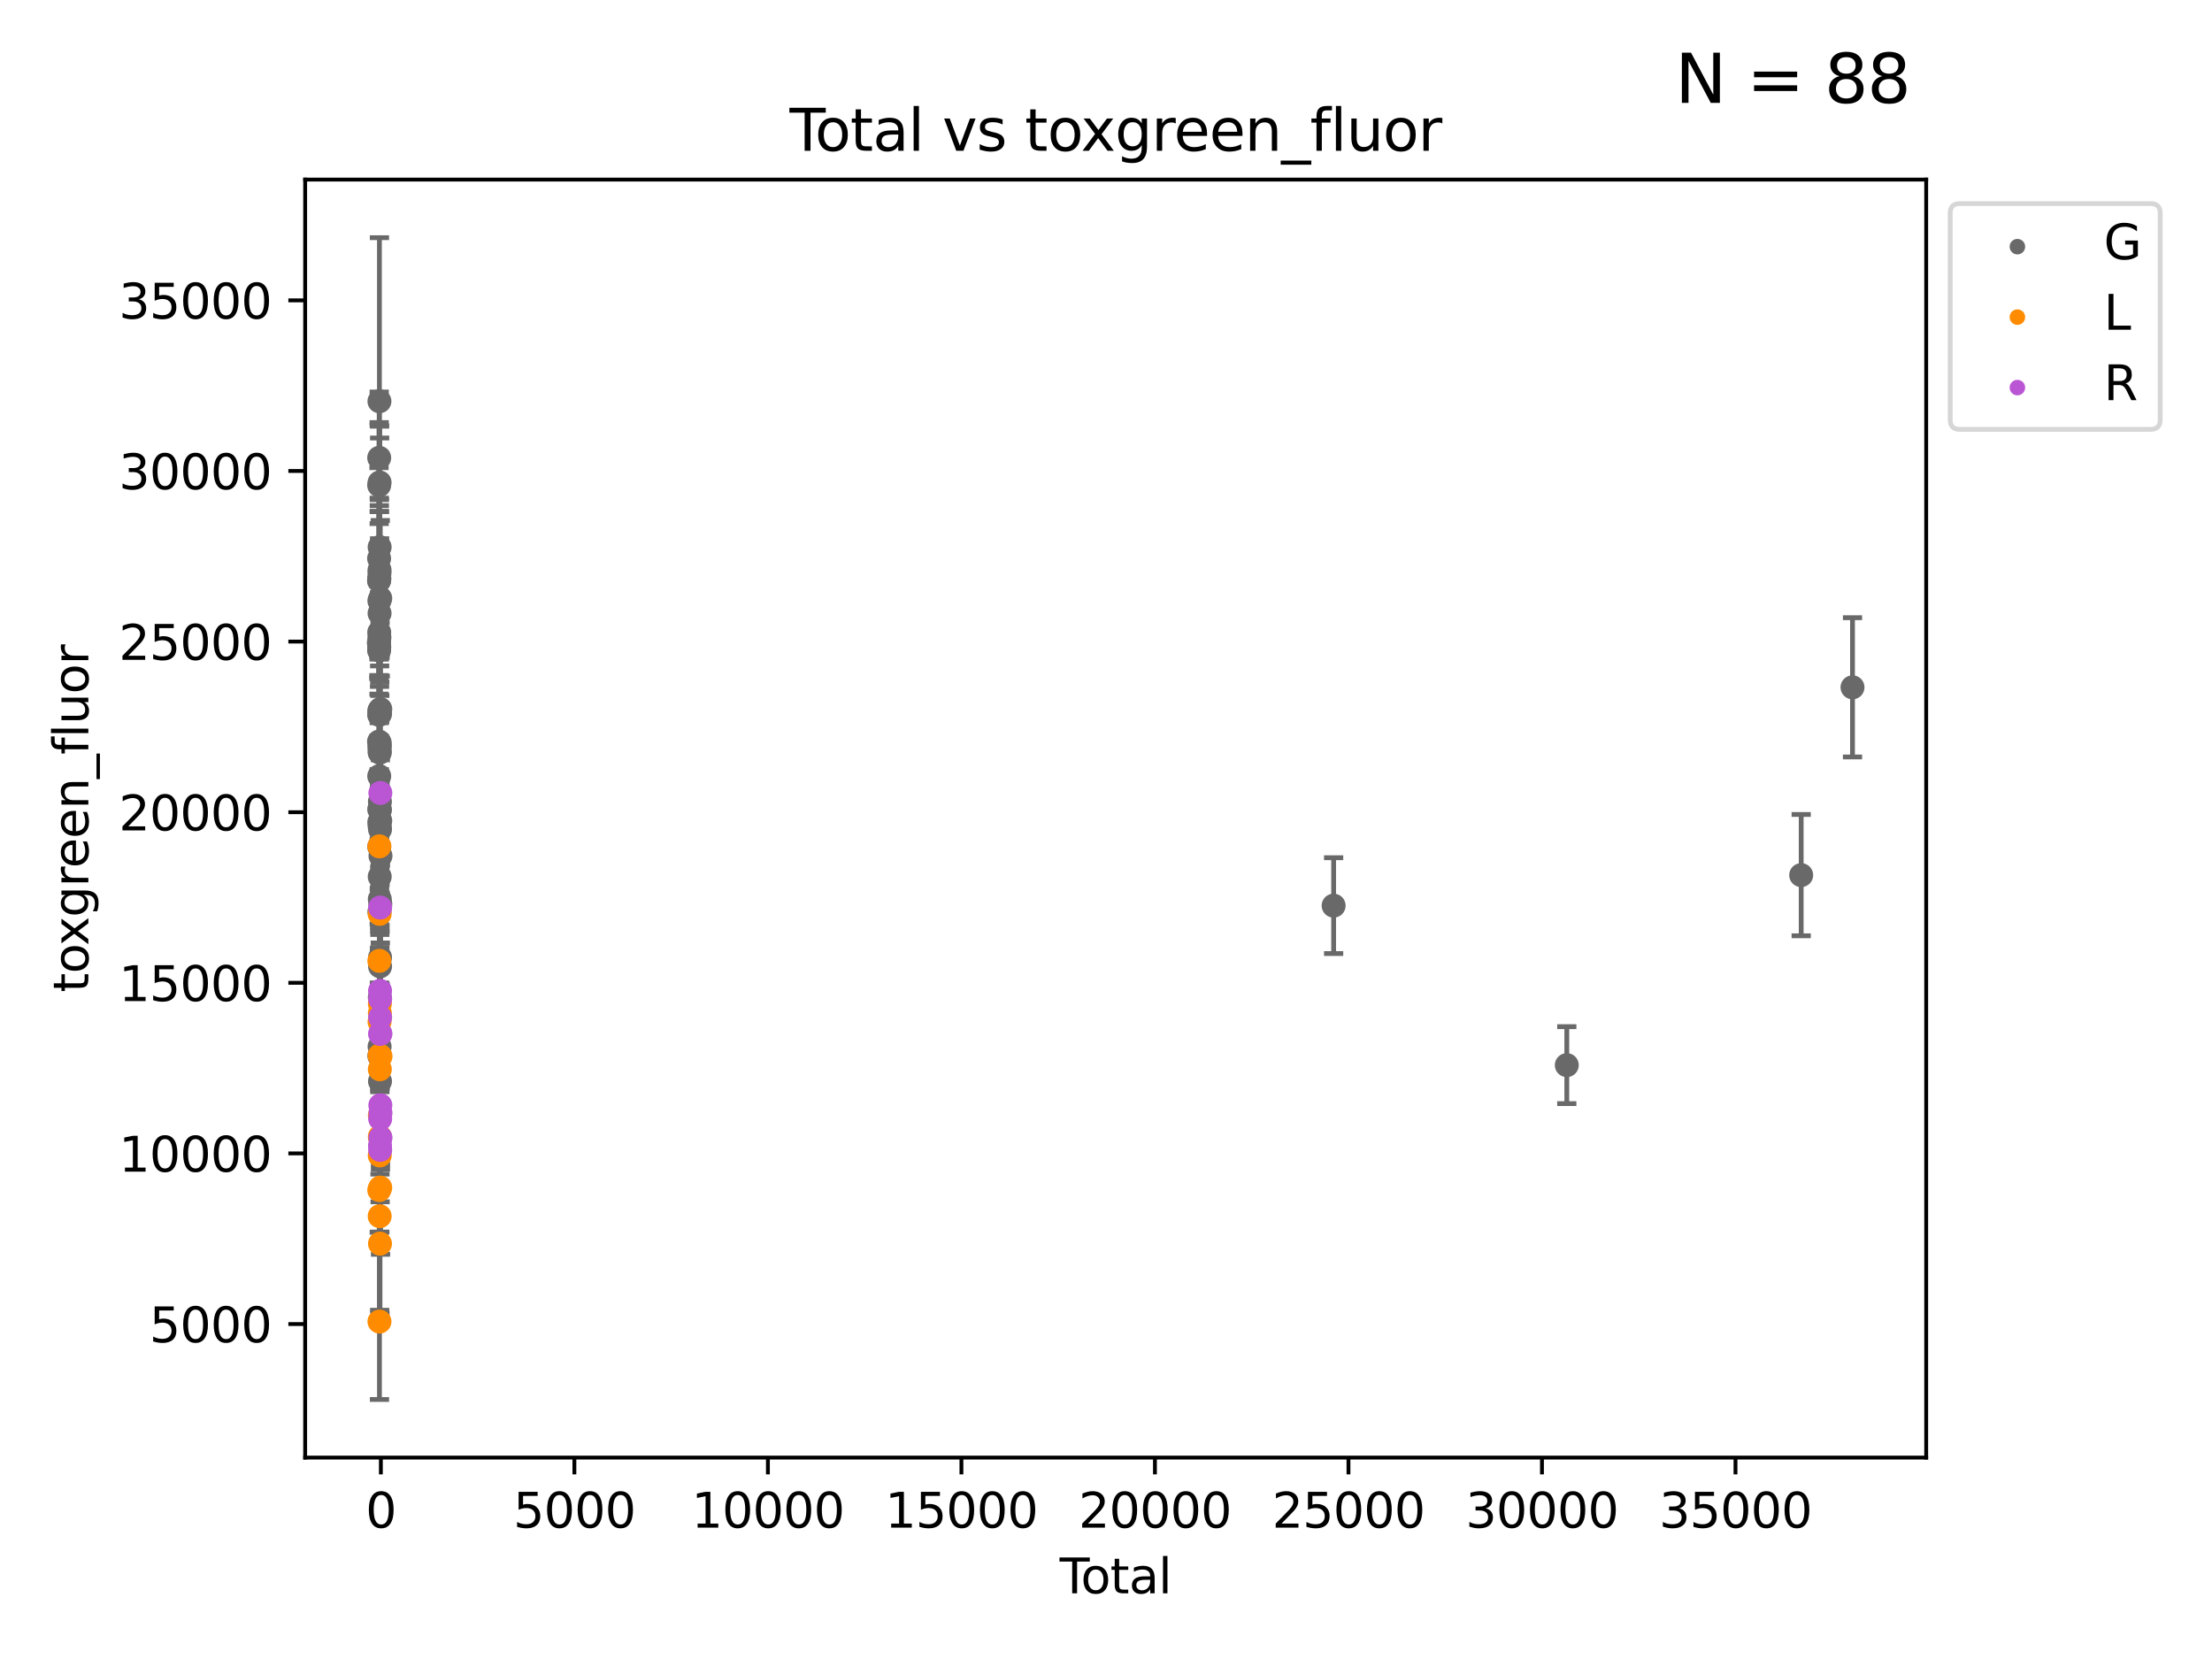 <?xml version="1.0" encoding="utf-8" standalone="no"?>
<!DOCTYPE svg PUBLIC "-//W3C//DTD SVG 1.1//EN"
  "http://www.w3.org/Graphics/SVG/1.1/DTD/svg11.dtd">
<svg xmlns:xlink="http://www.w3.org/1999/xlink" width="460.8pt" height="345.6pt" viewBox="0 0 460.8 345.6" xmlns="http://www.w3.org/2000/svg" version="1.1">
 <defs>
  <style type="text/css">*{stroke-linejoin: round; stroke-linecap: butt}</style>
 </defs>
 <g id="figure_1">
  <g id="patch_1">
   <path d="M 0 345.6 
L 460.8 345.6 
L 460.8 0 
L 0 0 
z
" style="fill: #ffffff"/>
  </g>
  <g id="axes_1">
   <g id="patch_2">
    <path d="M 63.571 303.64 
L 401.26 303.64 
L 401.26 37.411 
L 63.571 37.411 
z
" style="fill: #ffffff"/>
   </g>
   <g id="PathCollection_1">
    <defs>
     <path id="m0667786324" d="M 0 1.118 
C 0.297 1.118 0.581 1 0.791 0.791 
C 1 0.581 1.118 0.297 1.118 0 
C 1.118 -0.297 1 -0.581 0.791 -0.791 
C 0.581 -1 0.297 -1.118 0 -1.118 
C -0.297 -1.118 -0.581 -1 -0.791 -0.791 
C -1 -0.581 -1.118 -0.297 -1.118 0 
C -1.118 0.297 -1 0.581 -0.791 0.791 
C -0.581 1 -0.297 1.118 0 1.118 
z
" style="stroke: #696969"/>
    </defs>
    <g clip-path="url(#p0f65450002)">
     <use xlink:href="#m0667786324" x="78.921" y="133.916" style="fill: #696969; stroke: #696969"/>
     <use xlink:href="#m0667786324" x="78.955" y="121.007" style="fill: #696969; stroke: #696969"/>
     <use xlink:href="#m0667786324" x="78.96" y="154.482" style="fill: #696969; stroke: #696969"/>
     <use xlink:href="#m0667786324" x="78.973" y="135.5" style="fill: #696969; stroke: #696969"/>
     <use xlink:href="#m0667786324" x="78.973" y="116.342" style="fill: #696969; stroke: #696969"/>
     <use xlink:href="#m0667786324" x="78.976" y="133.918" style="fill: #696969; stroke: #696969"/>
     <use xlink:href="#m0667786324" x="78.984" y="148.92" style="fill: #696969; stroke: #696969"/>
     <use xlink:href="#m0667786324" x="78.988" y="101.09" style="fill: #696969; stroke: #696969"/>
     <use xlink:href="#m0667786324" x="78.99" y="120.813" style="fill: #696969; stroke: #696969"/>
     <use xlink:href="#m0667786324" x="78.993" y="95.369" style="fill: #696969; stroke: #696969"/>
     <use xlink:href="#m0667786324" x="78.997" y="176.393" style="fill: #696969; stroke: #696969"/>
     <use xlink:href="#m0667786324" x="78.997" y="168.601" style="fill: #696969; stroke: #696969"/>
     <use xlink:href="#m0667786324" x="78.998" y="131.725" style="fill: #696969; stroke: #696969"/>
     <use xlink:href="#m0667786324" x="79.001" y="161.68" style="fill: #696969; stroke: #696969"/>
     <use xlink:href="#m0667786324" x="79.003" y="120.537" style="fill: #696969; stroke: #696969"/>
     <use xlink:href="#m0667786324" x="79.009" y="134.836" style="fill: #696969; stroke: #696969"/>
     <use xlink:href="#m0667786324" x="79.017" y="171.278" style="fill: #696969; stroke: #696969"/>
     <use xlink:href="#m0667786324" x="79.023" y="120.544" style="fill: #696969; stroke: #696969"/>
     <use xlink:href="#m0667786324" x="79.032" y="125.162" style="fill: #696969; stroke: #696969"/>
     <use xlink:href="#m0667786324" x="79.035" y="148.056" style="fill: #696969; stroke: #696969"/>
     <use xlink:href="#m0667786324" x="79.039" y="189.936" style="fill: #696969; stroke: #696969"/>
     <use xlink:href="#m0667786324" x="79.04" y="132.781" style="fill: #696969; stroke: #696969"/>
     <use xlink:href="#m0667786324" x="79.041" y="155.668" style="fill: #696969; stroke: #696969"/>
     <use xlink:href="#m0667786324" x="79.042" y="83.591" style="fill: #696969; stroke: #696969"/>
     <use xlink:href="#m0667786324" x="79.045" y="220.029" style="fill: #696969; stroke: #696969"/>
     <use xlink:href="#m0667786324" x="79.055" y="119.39" style="fill: #696969; stroke: #696969"/>
     <use xlink:href="#m0667786324" x="79.065" y="118.737" style="fill: #696969; stroke: #696969"/>
     <use xlink:href="#m0667786324" x="79.071" y="127.764" style="fill: #696969; stroke: #696969"/>
     <use xlink:href="#m0667786324" x="79.071" y="148.004" style="fill: #696969; stroke: #696969"/>
     <use xlink:href="#m0667786324" x="79.073" y="100.503" style="fill: #696969; stroke: #696969"/>
     <use xlink:href="#m0667786324" x="79.075" y="172.073" style="fill: #696969; stroke: #696969"/>
     <use xlink:href="#m0667786324" x="79.076" y="218.024" style="fill: #696969; stroke: #696969"/>
     <use xlink:href="#m0667786324" x="79.076" y="219.857" style="fill: #696969; stroke: #696969"/>
     <use xlink:href="#m0667786324" x="79.086" y="113.971" style="fill: #696969; stroke: #696969"/>
     <use xlink:href="#m0667786324" x="79.086" y="156.56" style="fill: #696969; stroke: #696969"/>
     <use xlink:href="#m0667786324" x="79.101" y="182.625" style="fill: #696969; stroke: #696969"/>
     <use xlink:href="#m0667786324" x="79.11" y="156.79" style="fill: #696969; stroke: #696969"/>
     <use xlink:href="#m0667786324" x="79.113" y="154.772" style="fill: #696969; stroke: #696969"/>
     <use xlink:href="#m0667786324" x="79.117" y="155.471" style="fill: #696969; stroke: #696969"/>
     <use xlink:href="#m0667786324" x="79.119" y="187.312" style="fill: #696969; stroke: #696969"/>
     <use xlink:href="#m0667786324" x="79.124" y="207.8" style="fill: #696969; stroke: #696969"/>
     <use xlink:href="#m0667786324" x="79.144" y="167.002" style="fill: #696969; stroke: #696969"/>
     <use xlink:href="#m0667786324" x="79.158" y="168.686" style="fill: #696969; stroke: #696969"/>
     <use xlink:href="#m0667786324" x="79.162" y="225.256" style="fill: #696969; stroke: #696969"/>
     <use xlink:href="#m0667786324" x="79.166" y="172.762" style="fill: #696969; stroke: #696969"/>
     <use xlink:href="#m0667786324" x="79.169" y="199.437" style="fill: #696969; stroke: #696969"/>
     <use xlink:href="#m0667786324" x="79.172" y="201.309" style="fill: #696969; stroke: #696969"/>
     <use xlink:href="#m0667786324" x="79.179" y="148.703" style="fill: #696969; stroke: #696969"/>
     <use xlink:href="#m0667786324" x="79.186" y="236.94" style="fill: #696969; stroke: #696969"/>
     <use xlink:href="#m0667786324" x="79.211" y="170.965" style="fill: #696969; stroke: #696969"/>
     <use xlink:href="#m0667786324" x="79.214" y="124.642" style="fill: #696969; stroke: #696969"/>
     <use xlink:href="#m0667786324" x="79.22" y="147.715" style="fill: #696969; stroke: #696969"/>
     <use xlink:href="#m0667786324" x="79.229" y="188.306" style="fill: #696969; stroke: #696969"/>
     <use xlink:href="#m0667786324" x="79.264" y="178.292" style="fill: #696969; stroke: #696969"/>
     <use xlink:href="#m0667786324" x="277.819" y="188.664" style="fill: #696969; stroke: #696969"/>
     <use xlink:href="#m0667786324" x="326.393" y="221.889" style="fill: #696969; stroke: #696969"/>
     <use xlink:href="#m0667786324" x="375.221" y="182.303" style="fill: #696969; stroke: #696969"/>
     <use xlink:href="#m0667786324" x="385.911" y="143.182" style="fill: #696969; stroke: #696969"/>
    </g>
   </g>
   <g id="PathCollection_2">
    <defs>
     <path id="m09936a0dea" d="M 0 1.118 
C 0.297 1.118 0.581 1 0.791 0.791 
C 1 0.581 1.118 0.297 1.118 0 
C 1.118 -0.297 1 -0.581 0.791 -0.791 
C 0.581 -1 0.297 -1.118 0 -1.118 
C -0.297 -1.118 -0.581 -1 -0.791 -0.791 
C -1 -0.581 -1.118 -0.297 -1.118 0 
C -1.118 0.297 -1 0.581 -0.791 0.791 
C -0.581 1 -0.297 1.118 0 1.118 
z
" style="stroke: #ff8c00"/>
    </defs>
    <g clip-path="url(#p0f65450002)">
     <use xlink:href="#m09936a0dea" x="79.006" y="247.913" style="fill: #ff8c00; stroke: #ff8c00"/>
     <use xlink:href="#m09936a0dea" x="79.026" y="200.164" style="fill: #ff8c00; stroke: #ff8c00"/>
     <use xlink:href="#m09936a0dea" x="79.035" y="176.307" style="fill: #ff8c00; stroke: #ff8c00"/>
     <use xlink:href="#m09936a0dea" x="79.049" y="275.306" style="fill: #ff8c00; stroke: #ff8c00"/>
     <use xlink:href="#m09936a0dea" x="79.064" y="212.865" style="fill: #ff8c00; stroke: #ff8c00"/>
     <use xlink:href="#m09936a0dea" x="79.072" y="219.886" style="fill: #ff8c00; stroke: #ff8c00"/>
     <use xlink:href="#m09936a0dea" x="79.089" y="190.374" style="fill: #ff8c00; stroke: #ff8c00"/>
     <use xlink:href="#m09936a0dea" x="79.095" y="253.352" style="fill: #ff8c00; stroke: #ff8c00"/>
     <use xlink:href="#m09936a0dea" x="79.107" y="240.694" style="fill: #ff8c00; stroke: #ff8c00"/>
     <use xlink:href="#m09936a0dea" x="79.126" y="236.793" style="fill: #ff8c00; stroke: #ff8c00"/>
     <use xlink:href="#m09936a0dea" x="79.126" y="222.755" style="fill: #ff8c00; stroke: #ff8c00"/>
     <use xlink:href="#m09936a0dea" x="79.13" y="232.371" style="fill: #ff8c00; stroke: #ff8c00"/>
     <use xlink:href="#m09936a0dea" x="79.132" y="211.055" style="fill: #ff8c00; stroke: #ff8c00"/>
     <use xlink:href="#m09936a0dea" x="79.134" y="209.091" style="fill: #ff8c00; stroke: #ff8c00"/>
     <use xlink:href="#m09936a0dea" x="79.16" y="259.077" style="fill: #ff8c00; stroke: #ff8c00"/>
     <use xlink:href="#m09936a0dea" x="79.212" y="247.398" style="fill: #ff8c00; stroke: #ff8c00"/>
     <use xlink:href="#m09936a0dea" x="79.272" y="220.05" style="fill: #ff8c00; stroke: #ff8c00"/>
    </g>
   </g>
   <g id="PathCollection_3">
    <defs>
     <path id="m68da6b4b7d" d="M 0 1.118 
C 0.297 1.118 0.581 1 0.791 0.791 
C 1 0.581 1.118 0.297 1.118 0 
C 1.118 -0.297 1 -0.581 0.791 -0.791 
C 0.581 -1 0.297 -1.118 0 -1.118 
C -0.297 -1.118 -0.581 -1 -0.791 -0.791 
C -1 -0.581 -1.118 -0.297 -1.118 0 
C -1.118 0.297 -1 0.581 -0.791 0.791 
C -0.581 1 -0.297 1.118 0 1.118 
z
" style="stroke: #ba55d3"/>
    </defs>
    <g clip-path="url(#p0f65450002)">
     <use xlink:href="#m68da6b4b7d" x="79.16" y="238.647" style="fill: #ba55d3; stroke: #ba55d3"/>
     <use xlink:href="#m68da6b4b7d" x="79.171" y="206.412" style="fill: #ba55d3; stroke: #ba55d3"/>
     <use xlink:href="#m68da6b4b7d" x="79.185" y="215.382" style="fill: #ba55d3; stroke: #ba55d3"/>
     <use xlink:href="#m68da6b4b7d" x="79.187" y="211.941" style="fill: #ba55d3; stroke: #ba55d3"/>
     <use xlink:href="#m68da6b4b7d" x="79.19" y="189.062" style="fill: #ba55d3; stroke: #ba55d3"/>
     <use xlink:href="#m68da6b4b7d" x="79.193" y="208.11" style="fill: #ba55d3; stroke: #ba55d3"/>
     <use xlink:href="#m68da6b4b7d" x="79.198" y="233.053" style="fill: #ba55d3; stroke: #ba55d3"/>
     <use xlink:href="#m68da6b4b7d" x="79.201" y="239.555" style="fill: #ba55d3; stroke: #ba55d3"/>
     <use xlink:href="#m68da6b4b7d" x="79.233" y="230.24" style="fill: #ba55d3; stroke: #ba55d3"/>
     <use xlink:href="#m68da6b4b7d" x="79.237" y="165.188" style="fill: #ba55d3; stroke: #ba55d3"/>
     <use xlink:href="#m68da6b4b7d" x="79.249" y="215.331" style="fill: #ba55d3; stroke: #ba55d3"/>
     <use xlink:href="#m68da6b4b7d" x="79.256" y="237.023" style="fill: #ba55d3; stroke: #ba55d3"/>
     <use xlink:href="#m68da6b4b7d" x="79.261" y="231.847" style="fill: #ba55d3; stroke: #ba55d3"/>
    </g>
   </g>
   <g id="matplotlib.axis_1">
    <g id="xtick_1">
     <g id="line2d_1">
      <defs>
       <path id="mbaf4c764b2" d="M 0 0 
L 0 3.5 
" style="stroke: #000000; stroke-width: 0.8"/>
      </defs>
      <g>
       <use xlink:href="#mbaf4c764b2" x="79.342" y="303.64" style="stroke: #000000; stroke-width: 0.8"/>
      </g>
     </g>
     <g id="text_1">
      <!-- 0 -->
      <g transform="translate(76.16 318.238)scale(0.1 -0.1)">
       <defs>
        <path id="DejaVuSans-30" d="M 2034 4250 
Q 1547 4250 1301 3770 
Q 1056 3291 1056 2328 
Q 1056 1369 1301 889 
Q 1547 409 2034 409 
Q 2525 409 2770 889 
Q 3016 1369 3016 2328 
Q 3016 3291 2770 3770 
Q 2525 4250 2034 4250 
z
M 2034 4750 
Q 2819 4750 3233 4129 
Q 3647 3509 3647 2328 
Q 3647 1150 3233 529 
Q 2819 -91 2034 -91 
Q 1250 -91 836 529 
Q 422 1150 422 2328 
Q 422 3509 836 4129 
Q 1250 4750 2034 4750 
z
" transform="scale(0.016)"/>
       </defs>
       <use xlink:href="#DejaVuSans-30"/>
      </g>
     </g>
    </g>
    <g id="xtick_2">
     <g id="line2d_2">
      <g>
       <use xlink:href="#mbaf4c764b2" x="119.655" y="303.64" style="stroke: #000000; stroke-width: 0.8"/>
      </g>
     </g>
     <g id="text_2">
      <!-- 5000 -->
      <g transform="translate(106.93 318.238)scale(0.1 -0.1)">
       <defs>
        <path id="DejaVuSans-35" d="M 691 4666 
L 3169 4666 
L 3169 4134 
L 1269 4134 
L 1269 2991 
Q 1406 3038 1543 3061 
Q 1681 3084 1819 3084 
Q 2600 3084 3056 2656 
Q 3513 2228 3513 1497 
Q 3513 744 3044 326 
Q 2575 -91 1722 -91 
Q 1428 -91 1123 -41 
Q 819 9 494 109 
L 494 744 
Q 775 591 1075 516 
Q 1375 441 1709 441 
Q 2250 441 2565 725 
Q 2881 1009 2881 1497 
Q 2881 1984 2565 2268 
Q 2250 2553 1709 2553 
Q 1456 2553 1204 2497 
Q 953 2441 691 2322 
L 691 4666 
z
" transform="scale(0.016)"/>
       </defs>
       <use xlink:href="#DejaVuSans-35"/>
       <use xlink:href="#DejaVuSans-30" x="63.623"/>
       <use xlink:href="#DejaVuSans-30" x="127.246"/>
       <use xlink:href="#DejaVuSans-30" x="190.869"/>
      </g>
     </g>
    </g>
    <g id="xtick_3">
     <g id="line2d_3">
      <g>
       <use xlink:href="#mbaf4c764b2" x="159.968" y="303.64" style="stroke: #000000; stroke-width: 0.8"/>
      </g>
     </g>
     <g id="text_3">
      <!-- 10000 -->
      <g transform="translate(144.062 318.238)scale(0.1 -0.1)">
       <defs>
        <path id="DejaVuSans-31" d="M 794 531 
L 1825 531 
L 1825 4091 
L 703 3866 
L 703 4441 
L 1819 4666 
L 2450 4666 
L 2450 531 
L 3481 531 
L 3481 0 
L 794 0 
L 794 531 
z
" transform="scale(0.016)"/>
       </defs>
       <use xlink:href="#DejaVuSans-31"/>
       <use xlink:href="#DejaVuSans-30" x="63.623"/>
       <use xlink:href="#DejaVuSans-30" x="127.246"/>
       <use xlink:href="#DejaVuSans-30" x="190.869"/>
       <use xlink:href="#DejaVuSans-30" x="254.492"/>
      </g>
     </g>
    </g>
    <g id="xtick_4">
     <g id="line2d_4">
      <g>
       <use xlink:href="#mbaf4c764b2" x="200.282" y="303.64" style="stroke: #000000; stroke-width: 0.8"/>
      </g>
     </g>
     <g id="text_4">
      <!-- 15000 -->
      <g transform="translate(184.375 318.238)scale(0.1 -0.1)">
       <use xlink:href="#DejaVuSans-31"/>
       <use xlink:href="#DejaVuSans-35" x="63.623"/>
       <use xlink:href="#DejaVuSans-30" x="127.246"/>
       <use xlink:href="#DejaVuSans-30" x="190.869"/>
       <use xlink:href="#DejaVuSans-30" x="254.492"/>
      </g>
     </g>
    </g>
    <g id="xtick_5">
     <g id="line2d_5">
      <g>
       <use xlink:href="#mbaf4c764b2" x="240.595" y="303.64" style="stroke: #000000; stroke-width: 0.8"/>
      </g>
     </g>
     <g id="text_5">
      <!-- 20000 -->
      <g transform="translate(224.689 318.238)scale(0.1 -0.1)">
       <defs>
        <path id="DejaVuSans-32" d="M 1228 531 
L 3431 531 
L 3431 0 
L 469 0 
L 469 531 
Q 828 903 1448 1529 
Q 2069 2156 2228 2338 
Q 2531 2678 2651 2914 
Q 2772 3150 2772 3378 
Q 2772 3750 2511 3984 
Q 2250 4219 1831 4219 
Q 1534 4219 1204 4116 
Q 875 4013 500 3803 
L 500 4441 
Q 881 4594 1212 4672 
Q 1544 4750 1819 4750 
Q 2544 4750 2975 4387 
Q 3406 4025 3406 3419 
Q 3406 3131 3298 2873 
Q 3191 2616 2906 2266 
Q 2828 2175 2409 1742 
Q 1991 1309 1228 531 
z
" transform="scale(0.016)"/>
       </defs>
       <use xlink:href="#DejaVuSans-32"/>
       <use xlink:href="#DejaVuSans-30" x="63.623"/>
       <use xlink:href="#DejaVuSans-30" x="127.246"/>
       <use xlink:href="#DejaVuSans-30" x="190.869"/>
       <use xlink:href="#DejaVuSans-30" x="254.492"/>
      </g>
     </g>
    </g>
    <g id="xtick_6">
     <g id="line2d_6">
      <g>
       <use xlink:href="#mbaf4c764b2" x="280.908" y="303.64" style="stroke: #000000; stroke-width: 0.8"/>
      </g>
     </g>
     <g id="text_6">
      <!-- 25000 -->
      <g transform="translate(265.002 318.238)scale(0.1 -0.1)">
       <use xlink:href="#DejaVuSans-32"/>
       <use xlink:href="#DejaVuSans-35" x="63.623"/>
       <use xlink:href="#DejaVuSans-30" x="127.246"/>
       <use xlink:href="#DejaVuSans-30" x="190.869"/>
       <use xlink:href="#DejaVuSans-30" x="254.492"/>
      </g>
     </g>
    </g>
    <g id="xtick_7">
     <g id="line2d_7">
      <g>
       <use xlink:href="#mbaf4c764b2" x="321.221" y="303.64" style="stroke: #000000; stroke-width: 0.8"/>
      </g>
     </g>
     <g id="text_7">
      <!-- 30000 -->
      <g transform="translate(305.315 318.238)scale(0.1 -0.1)">
       <defs>
        <path id="DejaVuSans-33" d="M 2597 2516 
Q 3050 2419 3304 2112 
Q 3559 1806 3559 1356 
Q 3559 666 3084 287 
Q 2609 -91 1734 -91 
Q 1441 -91 1130 -33 
Q 819 25 488 141 
L 488 750 
Q 750 597 1062 519 
Q 1375 441 1716 441 
Q 2309 441 2620 675 
Q 2931 909 2931 1356 
Q 2931 1769 2642 2001 
Q 2353 2234 1838 2234 
L 1294 2234 
L 1294 2753 
L 1863 2753 
Q 2328 2753 2575 2939 
Q 2822 3125 2822 3475 
Q 2822 3834 2567 4026 
Q 2313 4219 1838 4219 
Q 1578 4219 1281 4162 
Q 984 4106 628 3988 
L 628 4550 
Q 988 4650 1302 4700 
Q 1616 4750 1894 4750 
Q 2613 4750 3031 4423 
Q 3450 4097 3450 3541 
Q 3450 3153 3228 2886 
Q 3006 2619 2597 2516 
z
" transform="scale(0.016)"/>
       </defs>
       <use xlink:href="#DejaVuSans-33"/>
       <use xlink:href="#DejaVuSans-30" x="63.623"/>
       <use xlink:href="#DejaVuSans-30" x="127.246"/>
       <use xlink:href="#DejaVuSans-30" x="190.869"/>
       <use xlink:href="#DejaVuSans-30" x="254.492"/>
      </g>
     </g>
    </g>
    <g id="xtick_8">
     <g id="line2d_8">
      <g>
       <use xlink:href="#mbaf4c764b2" x="361.535" y="303.64" style="stroke: #000000; stroke-width: 0.8"/>
      </g>
     </g>
     <g id="text_8">
      <!-- 35000 -->
      <g transform="translate(345.628 318.238)scale(0.1 -0.1)">
       <use xlink:href="#DejaVuSans-33"/>
       <use xlink:href="#DejaVuSans-35" x="63.623"/>
       <use xlink:href="#DejaVuSans-30" x="127.246"/>
       <use xlink:href="#DejaVuSans-30" x="190.869"/>
       <use xlink:href="#DejaVuSans-30" x="254.492"/>
      </g>
     </g>
    </g>
    <g id="text_9">
     <!-- Total -->
     <g transform="translate(220.739 331.917)scale(0.1 -0.1)">
      <defs>
       <path id="DejaVuSans-54" d="M -19 4666 
L 3928 4666 
L 3928 4134 
L 2272 4134 
L 2272 0 
L 1638 0 
L 1638 4134 
L -19 4134 
L -19 4666 
z
" transform="scale(0.016)"/>
       <path id="DejaVuSans-6f" d="M 1959 3097 
Q 1497 3097 1228 2736 
Q 959 2375 959 1747 
Q 959 1119 1226 758 
Q 1494 397 1959 397 
Q 2419 397 2687 759 
Q 2956 1122 2956 1747 
Q 2956 2369 2687 2733 
Q 2419 3097 1959 3097 
z
M 1959 3584 
Q 2709 3584 3137 3096 
Q 3566 2609 3566 1747 
Q 3566 888 3137 398 
Q 2709 -91 1959 -91 
Q 1206 -91 779 398 
Q 353 888 353 1747 
Q 353 2609 779 3096 
Q 1206 3584 1959 3584 
z
" transform="scale(0.016)"/>
       <path id="DejaVuSans-74" d="M 1172 4494 
L 1172 3500 
L 2356 3500 
L 2356 3053 
L 1172 3053 
L 1172 1153 
Q 1172 725 1289 603 
Q 1406 481 1766 481 
L 2356 481 
L 2356 0 
L 1766 0 
Q 1100 0 847 248 
Q 594 497 594 1153 
L 594 3053 
L 172 3053 
L 172 3500 
L 594 3500 
L 594 4494 
L 1172 4494 
z
" transform="scale(0.016)"/>
       <path id="DejaVuSans-61" d="M 2194 1759 
Q 1497 1759 1228 1600 
Q 959 1441 959 1056 
Q 959 750 1161 570 
Q 1363 391 1709 391 
Q 2188 391 2477 730 
Q 2766 1069 2766 1631 
L 2766 1759 
L 2194 1759 
z
M 3341 1997 
L 3341 0 
L 2766 0 
L 2766 531 
Q 2569 213 2275 61 
Q 1981 -91 1556 -91 
Q 1019 -91 701 211 
Q 384 513 384 1019 
Q 384 1609 779 1909 
Q 1175 2209 1959 2209 
L 2766 2209 
L 2766 2266 
Q 2766 2663 2505 2880 
Q 2244 3097 1772 3097 
Q 1472 3097 1187 3025 
Q 903 2953 641 2809 
L 641 3341 
Q 956 3463 1253 3523 
Q 1550 3584 1831 3584 
Q 2591 3584 2966 3190 
Q 3341 2797 3341 1997 
z
" transform="scale(0.016)"/>
       <path id="DejaVuSans-6c" d="M 603 4863 
L 1178 4863 
L 1178 0 
L 603 0 
L 603 4863 
z
" transform="scale(0.016)"/>
      </defs>
      <use xlink:href="#DejaVuSans-54"/>
      <use xlink:href="#DejaVuSans-6f" x="44.084"/>
      <use xlink:href="#DejaVuSans-74" x="105.266"/>
      <use xlink:href="#DejaVuSans-61" x="144.475"/>
      <use xlink:href="#DejaVuSans-6c" x="205.754"/>
     </g>
    </g>
   </g>
   <g id="matplotlib.axis_2">
    <g id="ytick_1">
     <g id="line2d_9">
      <defs>
       <path id="ma1e974b9e9" d="M 0 0 
L -3.5 0 
" style="stroke: #000000; stroke-width: 0.8"/>
      </defs>
      <g>
       <use xlink:href="#ma1e974b9e9" x="63.571" y="275.819" style="stroke: #000000; stroke-width: 0.8"/>
      </g>
     </g>
     <g id="text_10">
      <!-- 5000 -->
      <g transform="translate(31.121 279.618)scale(0.1 -0.1)">
       <use xlink:href="#DejaVuSans-35"/>
       <use xlink:href="#DejaVuSans-30" x="63.623"/>
       <use xlink:href="#DejaVuSans-30" x="127.246"/>
       <use xlink:href="#DejaVuSans-30" x="190.869"/>
      </g>
     </g>
    </g>
    <g id="ytick_2">
     <g id="line2d_10">
      <g>
       <use xlink:href="#ma1e974b9e9" x="63.571" y="240.277" style="stroke: #000000; stroke-width: 0.8"/>
      </g>
     </g>
     <g id="text_11">
      <!-- 10000 -->
      <g transform="translate(24.759 244.077)scale(0.1 -0.1)">
       <use xlink:href="#DejaVuSans-31"/>
       <use xlink:href="#DejaVuSans-30" x="63.623"/>
       <use xlink:href="#DejaVuSans-30" x="127.246"/>
       <use xlink:href="#DejaVuSans-30" x="190.869"/>
       <use xlink:href="#DejaVuSans-30" x="254.492"/>
      </g>
     </g>
    </g>
    <g id="ytick_3">
     <g id="line2d_11">
      <g>
       <use xlink:href="#ma1e974b9e9" x="63.571" y="204.736" style="stroke: #000000; stroke-width: 0.8"/>
      </g>
     </g>
     <g id="text_12">
      <!-- 15000 -->
      <g transform="translate(24.759 208.535)scale(0.1 -0.1)">
       <use xlink:href="#DejaVuSans-31"/>
       <use xlink:href="#DejaVuSans-35" x="63.623"/>
       <use xlink:href="#DejaVuSans-30" x="127.246"/>
       <use xlink:href="#DejaVuSans-30" x="190.869"/>
       <use xlink:href="#DejaVuSans-30" x="254.492"/>
      </g>
     </g>
    </g>
    <g id="ytick_4">
     <g id="line2d_12">
      <g>
       <use xlink:href="#ma1e974b9e9" x="63.571" y="169.195" style="stroke: #000000; stroke-width: 0.8"/>
      </g>
     </g>
     <g id="text_13">
      <!-- 20000 -->
      <g transform="translate(24.759 172.994)scale(0.1 -0.1)">
       <use xlink:href="#DejaVuSans-32"/>
       <use xlink:href="#DejaVuSans-30" x="63.623"/>
       <use xlink:href="#DejaVuSans-30" x="127.246"/>
       <use xlink:href="#DejaVuSans-30" x="190.869"/>
       <use xlink:href="#DejaVuSans-30" x="254.492"/>
      </g>
     </g>
    </g>
    <g id="ytick_5">
     <g id="line2d_13">
      <g>
       <use xlink:href="#ma1e974b9e9" x="63.571" y="133.654" style="stroke: #000000; stroke-width: 0.8"/>
      </g>
     </g>
     <g id="text_14">
      <!-- 25000 -->
      <g transform="translate(24.759 137.453)scale(0.1 -0.1)">
       <use xlink:href="#DejaVuSans-32"/>
       <use xlink:href="#DejaVuSans-35" x="63.623"/>
       <use xlink:href="#DejaVuSans-30" x="127.246"/>
       <use xlink:href="#DejaVuSans-30" x="190.869"/>
       <use xlink:href="#DejaVuSans-30" x="254.492"/>
      </g>
     </g>
    </g>
    <g id="ytick_6">
     <g id="line2d_14">
      <g>
       <use xlink:href="#ma1e974b9e9" x="63.571" y="98.112" style="stroke: #000000; stroke-width: 0.8"/>
      </g>
     </g>
     <g id="text_15">
      <!-- 30000 -->
      <g transform="translate(24.759 101.912)scale(0.1 -0.1)">
       <use xlink:href="#DejaVuSans-33"/>
       <use xlink:href="#DejaVuSans-30" x="63.623"/>
       <use xlink:href="#DejaVuSans-30" x="127.246"/>
       <use xlink:href="#DejaVuSans-30" x="190.869"/>
       <use xlink:href="#DejaVuSans-30" x="254.492"/>
      </g>
     </g>
    </g>
    <g id="ytick_7">
     <g id="line2d_15">
      <g>
       <use xlink:href="#ma1e974b9e9" x="63.571" y="62.571" style="stroke: #000000; stroke-width: 0.8"/>
      </g>
     </g>
     <g id="text_16">
      <!-- 35000 -->
      <g transform="translate(24.759 66.37)scale(0.1 -0.1)">
       <use xlink:href="#DejaVuSans-33"/>
       <use xlink:href="#DejaVuSans-35" x="63.623"/>
       <use xlink:href="#DejaVuSans-30" x="127.246"/>
       <use xlink:href="#DejaVuSans-30" x="190.869"/>
       <use xlink:href="#DejaVuSans-30" x="254.492"/>
      </g>
     </g>
    </g>
    <g id="text_17">
     <!-- toxgreen_fluor -->
     <g transform="translate(18.401 206.72)rotate(-90)scale(0.1 -0.1)">
      <defs>
       <path id="DejaVuSans-78" d="M 3513 3500 
L 2247 1797 
L 3578 0 
L 2900 0 
L 1881 1375 
L 863 0 
L 184 0 
L 1544 1831 
L 300 3500 
L 978 3500 
L 1906 2253 
L 2834 3500 
L 3513 3500 
z
" transform="scale(0.016)"/>
       <path id="DejaVuSans-67" d="M 2906 1791 
Q 2906 2416 2648 2759 
Q 2391 3103 1925 3103 
Q 1463 3103 1205 2759 
Q 947 2416 947 1791 
Q 947 1169 1205 825 
Q 1463 481 1925 481 
Q 2391 481 2648 825 
Q 2906 1169 2906 1791 
z
M 3481 434 
Q 3481 -459 3084 -895 
Q 2688 -1331 1869 -1331 
Q 1566 -1331 1297 -1286 
Q 1028 -1241 775 -1147 
L 775 -588 
Q 1028 -725 1275 -790 
Q 1522 -856 1778 -856 
Q 2344 -856 2625 -561 
Q 2906 -266 2906 331 
L 2906 616 
Q 2728 306 2450 153 
Q 2172 0 1784 0 
Q 1141 0 747 490 
Q 353 981 353 1791 
Q 353 2603 747 3093 
Q 1141 3584 1784 3584 
Q 2172 3584 2450 3431 
Q 2728 3278 2906 2969 
L 2906 3500 
L 3481 3500 
L 3481 434 
z
" transform="scale(0.016)"/>
       <path id="DejaVuSans-72" d="M 2631 2963 
Q 2534 3019 2420 3045 
Q 2306 3072 2169 3072 
Q 1681 3072 1420 2755 
Q 1159 2438 1159 1844 
L 1159 0 
L 581 0 
L 581 3500 
L 1159 3500 
L 1159 2956 
Q 1341 3275 1631 3429 
Q 1922 3584 2338 3584 
Q 2397 3584 2469 3576 
Q 2541 3569 2628 3553 
L 2631 2963 
z
" transform="scale(0.016)"/>
       <path id="DejaVuSans-65" d="M 3597 1894 
L 3597 1613 
L 953 1613 
Q 991 1019 1311 708 
Q 1631 397 2203 397 
Q 2534 397 2845 478 
Q 3156 559 3463 722 
L 3463 178 
Q 3153 47 2828 -22 
Q 2503 -91 2169 -91 
Q 1331 -91 842 396 
Q 353 884 353 1716 
Q 353 2575 817 3079 
Q 1281 3584 2069 3584 
Q 2775 3584 3186 3129 
Q 3597 2675 3597 1894 
z
M 3022 2063 
Q 3016 2534 2758 2815 
Q 2500 3097 2075 3097 
Q 1594 3097 1305 2825 
Q 1016 2553 972 2059 
L 3022 2063 
z
" transform="scale(0.016)"/>
       <path id="DejaVuSans-6e" d="M 3513 2113 
L 3513 0 
L 2938 0 
L 2938 2094 
Q 2938 2591 2744 2837 
Q 2550 3084 2163 3084 
Q 1697 3084 1428 2787 
Q 1159 2491 1159 1978 
L 1159 0 
L 581 0 
L 581 3500 
L 1159 3500 
L 1159 2956 
Q 1366 3272 1645 3428 
Q 1925 3584 2291 3584 
Q 2894 3584 3203 3211 
Q 3513 2838 3513 2113 
z
" transform="scale(0.016)"/>
       <path id="DejaVuSans-5f" d="M 3263 -1063 
L 3263 -1509 
L -63 -1509 
L -63 -1063 
L 3263 -1063 
z
" transform="scale(0.016)"/>
       <path id="DejaVuSans-66" d="M 2375 4863 
L 2375 4384 
L 1825 4384 
Q 1516 4384 1395 4259 
Q 1275 4134 1275 3809 
L 1275 3500 
L 2222 3500 
L 2222 3053 
L 1275 3053 
L 1275 0 
L 697 0 
L 697 3053 
L 147 3053 
L 147 3500 
L 697 3500 
L 697 3744 
Q 697 4328 969 4595 
Q 1241 4863 1831 4863 
L 2375 4863 
z
" transform="scale(0.016)"/>
       <path id="DejaVuSans-75" d="M 544 1381 
L 544 3500 
L 1119 3500 
L 1119 1403 
Q 1119 906 1312 657 
Q 1506 409 1894 409 
Q 2359 409 2629 706 
Q 2900 1003 2900 1516 
L 2900 3500 
L 3475 3500 
L 3475 0 
L 2900 0 
L 2900 538 
Q 2691 219 2414 64 
Q 2138 -91 1772 -91 
Q 1169 -91 856 284 
Q 544 659 544 1381 
z
M 1991 3584 
L 1991 3584 
z
" transform="scale(0.016)"/>
      </defs>
      <use xlink:href="#DejaVuSans-74"/>
      <use xlink:href="#DejaVuSans-6f" x="39.209"/>
      <use xlink:href="#DejaVuSans-78" x="97.266"/>
      <use xlink:href="#DejaVuSans-67" x="156.445"/>
      <use xlink:href="#DejaVuSans-72" x="219.922"/>
      <use xlink:href="#DejaVuSans-65" x="258.785"/>
      <use xlink:href="#DejaVuSans-65" x="320.309"/>
      <use xlink:href="#DejaVuSans-6e" x="381.832"/>
      <use xlink:href="#DejaVuSans-5f" x="445.211"/>
      <use xlink:href="#DejaVuSans-66" x="495.211"/>
      <use xlink:href="#DejaVuSans-6c" x="530.416"/>
      <use xlink:href="#DejaVuSans-75" x="558.199"/>
      <use xlink:href="#DejaVuSans-6f" x="621.578"/>
      <use xlink:href="#DejaVuSans-72" x="682.76"/>
     </g>
    </g>
   </g>
   <g id="LineCollection_1">
    <path d="M 78.921 141.368 
L 78.921 126.464 
" clip-path="url(#p0f65450002)" style="fill: none; stroke: #696969"/>
    <path d="M 78.955 144.595 
L 78.955 97.42 
" clip-path="url(#p0f65450002)" style="fill: none; stroke: #696969"/>
    <path d="M 78.96 168.247 
L 78.96 140.716 
" clip-path="url(#p0f65450002)" style="fill: none; stroke: #696969"/>
    <path d="M 78.973 153.351 
L 78.973 117.649 
" clip-path="url(#p0f65450002)" style="fill: none; stroke: #696969"/>
    <path d="M 78.973 136.764 
L 78.973 95.919 
" clip-path="url(#p0f65450002)" style="fill: none; stroke: #696969"/>
    <path d="M 78.976 140.906 
L 78.976 126.93 
" clip-path="url(#p0f65450002)" style="fill: none; stroke: #696969"/>
    <path d="M 78.984 160.634 
L 78.984 137.207 
" clip-path="url(#p0f65450002)" style="fill: none; stroke: #696969"/>
    <path d="M 78.988 114.157 
L 78.988 88.023 
" clip-path="url(#p0f65450002)" style="fill: none; stroke: #696969"/>
    <path d="M 78.99 135.11 
L 78.99 106.516 
" clip-path="url(#p0f65450002)" style="fill: none; stroke: #696969"/>
    <path d="M 78.993 109.074 
L 78.993 81.664 
" clip-path="url(#p0f65450002)" style="fill: none; stroke: #696969"/>
    <path d="M 78.997 192.475 
L 78.997 160.31 
" clip-path="url(#p0f65450002)" style="fill: none; stroke: #696969"/>
    <path d="M 78.997 176.544 
L 78.997 160.658 
" clip-path="url(#p0f65450002)" style="fill: none; stroke: #696969"/>
    <path d="M 78.998 174.861 
L 78.998 88.59 
" clip-path="url(#p0f65450002)" style="fill: none; stroke: #696969"/>
    <path d="M 79.001 187.93 
L 79.001 135.429 
" clip-path="url(#p0f65450002)" style="fill: none; stroke: #696969"/>
    <path d="M 79.003 137.307 
L 79.003 103.766 
" clip-path="url(#p0f65450002)" style="fill: none; stroke: #696969"/>
    <path d="M 79.009 150.556 
L 79.009 119.117 
" clip-path="url(#p0f65450002)" style="fill: none; stroke: #696969"/>
    <path d="M 79.017 185.282 
L 79.017 157.275 
" clip-path="url(#p0f65450002)" style="fill: none; stroke: #696969"/>
    <path d="M 79.023 135.76 
L 79.023 105.328 
" clip-path="url(#p0f65450002)" style="fill: none; stroke: #696969"/>
    <path d="M 79.032 150.182 
L 79.032 100.143 
" clip-path="url(#p0f65450002)" style="fill: none; stroke: #696969"/>
    <path d="M 79.035 164.216 
L 79.035 131.896 
" clip-path="url(#p0f65450002)" style="fill: none; stroke: #696969"/>
    <path d="M 79.039 197.629 
L 79.039 182.243 
" clip-path="url(#p0f65450002)" style="fill: none; stroke: #696969"/>
    <path d="M 79.04 161.48 
L 79.04 104.083 
" clip-path="url(#p0f65450002)" style="fill: none; stroke: #696969"/>
    <path d="M 79.041 184.992 
L 79.041 126.344 
" clip-path="url(#p0f65450002)" style="fill: none; stroke: #696969"/>
    <path d="M 79.042 117.669 
L 79.042 49.513 
" clip-path="url(#p0f65450002)" style="fill: none; stroke: #696969"/>
    <path d="M 79.045 225.223 
L 79.045 214.835 
" clip-path="url(#p0f65450002)" style="fill: none; stroke: #696969"/>
    <path d="M 79.055 132.192 
L 79.055 106.589 
" clip-path="url(#p0f65450002)" style="fill: none; stroke: #696969"/>
    <path d="M 79.065 143.002 
L 79.065 94.471 
" clip-path="url(#p0f65450002)" style="fill: none; stroke: #696969"/>
    <path d="M 79.071 132.09 
L 79.071 123.439 
" clip-path="url(#p0f65450002)" style="fill: none; stroke: #696969"/>
    <path d="M 79.071 162.261 
L 79.071 133.747 
" clip-path="url(#p0f65450002)" style="fill: none; stroke: #696969"/>
    <path d="M 79.073 112.224 
L 79.073 88.783 
" clip-path="url(#p0f65450002)" style="fill: none; stroke: #696969"/>
    <path d="M 79.075 182.08 
L 79.075 162.067 
" clip-path="url(#p0f65450002)" style="fill: none; stroke: #696969"/>
    <path d="M 79.076 225.82 
L 79.076 210.228 
" clip-path="url(#p0f65450002)" style="fill: none; stroke: #696969"/>
    <path d="M 79.076 225.471 
L 79.076 214.244 
" clip-path="url(#p0f65450002)" style="fill: none; stroke: #696969"/>
    <path d="M 79.086 136.696 
L 79.086 91.245 
" clip-path="url(#p0f65450002)" style="fill: none; stroke: #696969"/>
    <path d="M 79.086 174.393 
L 79.086 138.726 
" clip-path="url(#p0f65450002)" style="fill: none; stroke: #696969"/>
    <path d="M 79.101 193.146 
L 79.101 172.105 
" clip-path="url(#p0f65450002)" style="fill: none; stroke: #696969"/>
    <path d="M 79.11 163.353 
L 79.11 150.226 
" clip-path="url(#p0f65450002)" style="fill: none; stroke: #696969"/>
    <path d="M 79.113 167.497 
L 79.113 142.047 
" clip-path="url(#p0f65450002)" style="fill: none; stroke: #696969"/>
    <path d="M 79.117 166.06 
L 79.117 144.881 
" clip-path="url(#p0f65450002)" style="fill: none; stroke: #696969"/>
    <path d="M 79.119 193.948 
L 79.119 180.675 
" clip-path="url(#p0f65450002)" style="fill: none; stroke: #696969"/>
    <path d="M 79.124 227.033 
L 79.124 188.566 
" clip-path="url(#p0f65450002)" style="fill: none; stroke: #696969"/>
    <path d="M 79.144 197.374 
L 79.144 136.629 
" clip-path="url(#p0f65450002)" style="fill: none; stroke: #696969"/>
    <path d="M 79.158 200.408 
L 79.158 136.964 
" clip-path="url(#p0f65450002)" style="fill: none; stroke: #696969"/>
    <path d="M 79.162 232.68 
L 79.162 217.833 
" clip-path="url(#p0f65450002)" style="fill: none; stroke: #696969"/>
    <path d="M 79.166 182.44 
L 79.166 163.084 
" clip-path="url(#p0f65450002)" style="fill: none; stroke: #696969"/>
    <path d="M 79.169 214.572 
L 79.169 184.303 
" clip-path="url(#p0f65450002)" style="fill: none; stroke: #696969"/>
    <path d="M 79.172 208.731 
L 79.172 193.887 
" clip-path="url(#p0f65450002)" style="fill: none; stroke: #696969"/>
    <path d="M 79.179 167.665 
L 79.179 129.74 
" clip-path="url(#p0f65450002)" style="fill: none; stroke: #696969"/>
    <path d="M 79.186 247.23 
L 79.186 226.649 
" clip-path="url(#p0f65450002)" style="fill: none; stroke: #696969"/>
    <path d="M 79.211 186.021 
L 79.211 155.909 
" clip-path="url(#p0f65450002)" style="fill: none; stroke: #696969"/>
    <path d="M 79.214 140.854 
L 79.214 108.43 
" clip-path="url(#p0f65450002)" style="fill: none; stroke: #696969"/>
    <path d="M 79.22 164.075 
L 79.22 131.355 
" clip-path="url(#p0f65450002)" style="fill: none; stroke: #696969"/>
    <path d="M 79.229 196.426 
L 79.229 180.186 
" clip-path="url(#p0f65450002)" style="fill: none; stroke: #696969"/>
    <path d="M 79.264 188.056 
L 79.264 168.528 
" clip-path="url(#p0f65450002)" style="fill: none; stroke: #696969"/>
    <path d="M 277.819 198.645 
L 277.819 178.682 
" clip-path="url(#p0f65450002)" style="fill: none; stroke: #696969"/>
    <path d="M 326.393 229.904 
L 326.393 213.873 
" clip-path="url(#p0f65450002)" style="fill: none; stroke: #696969"/>
    <path d="M 375.221 194.939 
L 375.221 169.667 
" clip-path="url(#p0f65450002)" style="fill: none; stroke: #696969"/>
    <path d="M 385.911 157.684 
L 385.911 128.68 
" clip-path="url(#p0f65450002)" style="fill: none; stroke: #696969"/>
   </g>
   <g id="line2d_16">
    <defs>
     <path id="m966a43aa5c" d="M 2 0 
L -2 -0 
" style="stroke: #696969"/>
    </defs>
    <g clip-path="url(#p0f65450002)">
     <use xlink:href="#m966a43aa5c" x="78.921" y="141.368" style="fill: #696969; stroke: #696969"/>
     <use xlink:href="#m966a43aa5c" x="78.955" y="144.595" style="fill: #696969; stroke: #696969"/>
     <use xlink:href="#m966a43aa5c" x="78.96" y="168.247" style="fill: #696969; stroke: #696969"/>
     <use xlink:href="#m966a43aa5c" x="78.973" y="153.351" style="fill: #696969; stroke: #696969"/>
     <use xlink:href="#m966a43aa5c" x="78.973" y="136.764" style="fill: #696969; stroke: #696969"/>
     <use xlink:href="#m966a43aa5c" x="78.976" y="140.906" style="fill: #696969; stroke: #696969"/>
     <use xlink:href="#m966a43aa5c" x="78.984" y="160.634" style="fill: #696969; stroke: #696969"/>
     <use xlink:href="#m966a43aa5c" x="78.988" y="114.157" style="fill: #696969; stroke: #696969"/>
     <use xlink:href="#m966a43aa5c" x="78.99" y="135.11" style="fill: #696969; stroke: #696969"/>
     <use xlink:href="#m966a43aa5c" x="78.993" y="109.074" style="fill: #696969; stroke: #696969"/>
     <use xlink:href="#m966a43aa5c" x="78.997" y="192.475" style="fill: #696969; stroke: #696969"/>
     <use xlink:href="#m966a43aa5c" x="78.997" y="176.544" style="fill: #696969; stroke: #696969"/>
     <use xlink:href="#m966a43aa5c" x="78.998" y="174.861" style="fill: #696969; stroke: #696969"/>
     <use xlink:href="#m966a43aa5c" x="79.001" y="187.93" style="fill: #696969; stroke: #696969"/>
     <use xlink:href="#m966a43aa5c" x="79.003" y="137.307" style="fill: #696969; stroke: #696969"/>
     <use xlink:href="#m966a43aa5c" x="79.009" y="150.556" style="fill: #696969; stroke: #696969"/>
     <use xlink:href="#m966a43aa5c" x="79.017" y="185.282" style="fill: #696969; stroke: #696969"/>
     <use xlink:href="#m966a43aa5c" x="79.023" y="135.76" style="fill: #696969; stroke: #696969"/>
     <use xlink:href="#m966a43aa5c" x="79.032" y="150.182" style="fill: #696969; stroke: #696969"/>
     <use xlink:href="#m966a43aa5c" x="79.035" y="164.216" style="fill: #696969; stroke: #696969"/>
     <use xlink:href="#m966a43aa5c" x="79.039" y="197.629" style="fill: #696969; stroke: #696969"/>
     <use xlink:href="#m966a43aa5c" x="79.04" y="161.48" style="fill: #696969; stroke: #696969"/>
     <use xlink:href="#m966a43aa5c" x="79.041" y="184.992" style="fill: #696969; stroke: #696969"/>
     <use xlink:href="#m966a43aa5c" x="79.042" y="117.669" style="fill: #696969; stroke: #696969"/>
     <use xlink:href="#m966a43aa5c" x="79.045" y="225.223" style="fill: #696969; stroke: #696969"/>
     <use xlink:href="#m966a43aa5c" x="79.055" y="132.192" style="fill: #696969; stroke: #696969"/>
     <use xlink:href="#m966a43aa5c" x="79.065" y="143.002" style="fill: #696969; stroke: #696969"/>
     <use xlink:href="#m966a43aa5c" x="79.071" y="132.09" style="fill: #696969; stroke: #696969"/>
     <use xlink:href="#m966a43aa5c" x="79.071" y="162.261" style="fill: #696969; stroke: #696969"/>
     <use xlink:href="#m966a43aa5c" x="79.073" y="112.224" style="fill: #696969; stroke: #696969"/>
     <use xlink:href="#m966a43aa5c" x="79.075" y="182.08" style="fill: #696969; stroke: #696969"/>
     <use xlink:href="#m966a43aa5c" x="79.076" y="225.82" style="fill: #696969; stroke: #696969"/>
     <use xlink:href="#m966a43aa5c" x="79.076" y="225.471" style="fill: #696969; stroke: #696969"/>
     <use xlink:href="#m966a43aa5c" x="79.086" y="136.696" style="fill: #696969; stroke: #696969"/>
     <use xlink:href="#m966a43aa5c" x="79.086" y="174.393" style="fill: #696969; stroke: #696969"/>
     <use xlink:href="#m966a43aa5c" x="79.101" y="193.146" style="fill: #696969; stroke: #696969"/>
     <use xlink:href="#m966a43aa5c" x="79.11" y="163.353" style="fill: #696969; stroke: #696969"/>
     <use xlink:href="#m966a43aa5c" x="79.113" y="167.497" style="fill: #696969; stroke: #696969"/>
     <use xlink:href="#m966a43aa5c" x="79.117" y="166.06" style="fill: #696969; stroke: #696969"/>
     <use xlink:href="#m966a43aa5c" x="79.119" y="193.948" style="fill: #696969; stroke: #696969"/>
     <use xlink:href="#m966a43aa5c" x="79.124" y="227.033" style="fill: #696969; stroke: #696969"/>
     <use xlink:href="#m966a43aa5c" x="79.144" y="197.374" style="fill: #696969; stroke: #696969"/>
     <use xlink:href="#m966a43aa5c" x="79.158" y="200.408" style="fill: #696969; stroke: #696969"/>
     <use xlink:href="#m966a43aa5c" x="79.162" y="232.68" style="fill: #696969; stroke: #696969"/>
     <use xlink:href="#m966a43aa5c" x="79.166" y="182.44" style="fill: #696969; stroke: #696969"/>
     <use xlink:href="#m966a43aa5c" x="79.169" y="214.572" style="fill: #696969; stroke: #696969"/>
     <use xlink:href="#m966a43aa5c" x="79.172" y="208.731" style="fill: #696969; stroke: #696969"/>
     <use xlink:href="#m966a43aa5c" x="79.179" y="167.665" style="fill: #696969; stroke: #696969"/>
     <use xlink:href="#m966a43aa5c" x="79.186" y="247.23" style="fill: #696969; stroke: #696969"/>
     <use xlink:href="#m966a43aa5c" x="79.211" y="186.021" style="fill: #696969; stroke: #696969"/>
     <use xlink:href="#m966a43aa5c" x="79.214" y="140.854" style="fill: #696969; stroke: #696969"/>
     <use xlink:href="#m966a43aa5c" x="79.22" y="164.075" style="fill: #696969; stroke: #696969"/>
     <use xlink:href="#m966a43aa5c" x="79.229" y="196.426" style="fill: #696969; stroke: #696969"/>
     <use xlink:href="#m966a43aa5c" x="79.264" y="188.056" style="fill: #696969; stroke: #696969"/>
     <use xlink:href="#m966a43aa5c" x="277.819" y="198.645" style="fill: #696969; stroke: #696969"/>
     <use xlink:href="#m966a43aa5c" x="326.393" y="229.904" style="fill: #696969; stroke: #696969"/>
     <use xlink:href="#m966a43aa5c" x="375.221" y="194.939" style="fill: #696969; stroke: #696969"/>
     <use xlink:href="#m966a43aa5c" x="385.911" y="157.684" style="fill: #696969; stroke: #696969"/>
    </g>
   </g>
   <g id="line2d_17">
    <g clip-path="url(#p0f65450002)">
     <use xlink:href="#m966a43aa5c" x="78.921" y="126.464" style="fill: #696969; stroke: #696969"/>
     <use xlink:href="#m966a43aa5c" x="78.955" y="97.42" style="fill: #696969; stroke: #696969"/>
     <use xlink:href="#m966a43aa5c" x="78.96" y="140.716" style="fill: #696969; stroke: #696969"/>
     <use xlink:href="#m966a43aa5c" x="78.973" y="117.649" style="fill: #696969; stroke: #696969"/>
     <use xlink:href="#m966a43aa5c" x="78.973" y="95.919" style="fill: #696969; stroke: #696969"/>
     <use xlink:href="#m966a43aa5c" x="78.976" y="126.93" style="fill: #696969; stroke: #696969"/>
     <use xlink:href="#m966a43aa5c" x="78.984" y="137.207" style="fill: #696969; stroke: #696969"/>
     <use xlink:href="#m966a43aa5c" x="78.988" y="88.023" style="fill: #696969; stroke: #696969"/>
     <use xlink:href="#m966a43aa5c" x="78.99" y="106.516" style="fill: #696969; stroke: #696969"/>
     <use xlink:href="#m966a43aa5c" x="78.993" y="81.664" style="fill: #696969; stroke: #696969"/>
     <use xlink:href="#m966a43aa5c" x="78.997" y="160.31" style="fill: #696969; stroke: #696969"/>
     <use xlink:href="#m966a43aa5c" x="78.997" y="160.658" style="fill: #696969; stroke: #696969"/>
     <use xlink:href="#m966a43aa5c" x="78.998" y="88.59" style="fill: #696969; stroke: #696969"/>
     <use xlink:href="#m966a43aa5c" x="79.001" y="135.429" style="fill: #696969; stroke: #696969"/>
     <use xlink:href="#m966a43aa5c" x="79.003" y="103.766" style="fill: #696969; stroke: #696969"/>
     <use xlink:href="#m966a43aa5c" x="79.009" y="119.117" style="fill: #696969; stroke: #696969"/>
     <use xlink:href="#m966a43aa5c" x="79.017" y="157.275" style="fill: #696969; stroke: #696969"/>
     <use xlink:href="#m966a43aa5c" x="79.023" y="105.328" style="fill: #696969; stroke: #696969"/>
     <use xlink:href="#m966a43aa5c" x="79.032" y="100.143" style="fill: #696969; stroke: #696969"/>
     <use xlink:href="#m966a43aa5c" x="79.035" y="131.896" style="fill: #696969; stroke: #696969"/>
     <use xlink:href="#m966a43aa5c" x="79.039" y="182.243" style="fill: #696969; stroke: #696969"/>
     <use xlink:href="#m966a43aa5c" x="79.04" y="104.083" style="fill: #696969; stroke: #696969"/>
     <use xlink:href="#m966a43aa5c" x="79.041" y="126.344" style="fill: #696969; stroke: #696969"/>
     <use xlink:href="#m966a43aa5c" x="79.042" y="49.513" style="fill: #696969; stroke: #696969"/>
     <use xlink:href="#m966a43aa5c" x="79.045" y="214.835" style="fill: #696969; stroke: #696969"/>
     <use xlink:href="#m966a43aa5c" x="79.055" y="106.589" style="fill: #696969; stroke: #696969"/>
     <use xlink:href="#m966a43aa5c" x="79.065" y="94.471" style="fill: #696969; stroke: #696969"/>
     <use xlink:href="#m966a43aa5c" x="79.071" y="123.439" style="fill: #696969; stroke: #696969"/>
     <use xlink:href="#m966a43aa5c" x="79.071" y="133.747" style="fill: #696969; stroke: #696969"/>
     <use xlink:href="#m966a43aa5c" x="79.073" y="88.783" style="fill: #696969; stroke: #696969"/>
     <use xlink:href="#m966a43aa5c" x="79.075" y="162.067" style="fill: #696969; stroke: #696969"/>
     <use xlink:href="#m966a43aa5c" x="79.076" y="210.228" style="fill: #696969; stroke: #696969"/>
     <use xlink:href="#m966a43aa5c" x="79.076" y="214.244" style="fill: #696969; stroke: #696969"/>
     <use xlink:href="#m966a43aa5c" x="79.086" y="91.245" style="fill: #696969; stroke: #696969"/>
     <use xlink:href="#m966a43aa5c" x="79.086" y="138.726" style="fill: #696969; stroke: #696969"/>
     <use xlink:href="#m966a43aa5c" x="79.101" y="172.105" style="fill: #696969; stroke: #696969"/>
     <use xlink:href="#m966a43aa5c" x="79.11" y="150.226" style="fill: #696969; stroke: #696969"/>
     <use xlink:href="#m966a43aa5c" x="79.113" y="142.047" style="fill: #696969; stroke: #696969"/>
     <use xlink:href="#m966a43aa5c" x="79.117" y="144.881" style="fill: #696969; stroke: #696969"/>
     <use xlink:href="#m966a43aa5c" x="79.119" y="180.675" style="fill: #696969; stroke: #696969"/>
     <use xlink:href="#m966a43aa5c" x="79.124" y="188.566" style="fill: #696969; stroke: #696969"/>
     <use xlink:href="#m966a43aa5c" x="79.144" y="136.629" style="fill: #696969; stroke: #696969"/>
     <use xlink:href="#m966a43aa5c" x="79.158" y="136.964" style="fill: #696969; stroke: #696969"/>
     <use xlink:href="#m966a43aa5c" x="79.162" y="217.833" style="fill: #696969; stroke: #696969"/>
     <use xlink:href="#m966a43aa5c" x="79.166" y="163.084" style="fill: #696969; stroke: #696969"/>
     <use xlink:href="#m966a43aa5c" x="79.169" y="184.303" style="fill: #696969; stroke: #696969"/>
     <use xlink:href="#m966a43aa5c" x="79.172" y="193.887" style="fill: #696969; stroke: #696969"/>
     <use xlink:href="#m966a43aa5c" x="79.179" y="129.74" style="fill: #696969; stroke: #696969"/>
     <use xlink:href="#m966a43aa5c" x="79.186" y="226.649" style="fill: #696969; stroke: #696969"/>
     <use xlink:href="#m966a43aa5c" x="79.211" y="155.909" style="fill: #696969; stroke: #696969"/>
     <use xlink:href="#m966a43aa5c" x="79.214" y="108.43" style="fill: #696969; stroke: #696969"/>
     <use xlink:href="#m966a43aa5c" x="79.22" y="131.355" style="fill: #696969; stroke: #696969"/>
     <use xlink:href="#m966a43aa5c" x="79.229" y="180.186" style="fill: #696969; stroke: #696969"/>
     <use xlink:href="#m966a43aa5c" x="79.264" y="168.528" style="fill: #696969; stroke: #696969"/>
     <use xlink:href="#m966a43aa5c" x="277.819" y="178.682" style="fill: #696969; stroke: #696969"/>
     <use xlink:href="#m966a43aa5c" x="326.393" y="213.873" style="fill: #696969; stroke: #696969"/>
     <use xlink:href="#m966a43aa5c" x="375.221" y="169.667" style="fill: #696969; stroke: #696969"/>
     <use xlink:href="#m966a43aa5c" x="385.911" y="128.68" style="fill: #696969; stroke: #696969"/>
    </g>
   </g>
   <g id="LineCollection_2">
    <path d="M 79.006 256.701 
L 79.006 239.125 
" clip-path="url(#p0f65450002)" style="fill: none; stroke: #696969"/>
    <path d="M 79.026 212.706 
L 79.026 187.622 
" clip-path="url(#p0f65450002)" style="fill: none; stroke: #696969"/>
    <path d="M 79.035 204.758 
L 79.035 147.856 
" clip-path="url(#p0f65450002)" style="fill: none; stroke: #696969"/>
    <path d="M 79.049 291.539 
L 79.049 259.074 
" clip-path="url(#p0f65450002)" style="fill: none; stroke: #696969"/>
    <path d="M 79.064 239.143 
L 79.064 186.588 
" clip-path="url(#p0f65450002)" style="fill: none; stroke: #696969"/>
    <path d="M 79.072 237.753 
L 79.072 202.018 
" clip-path="url(#p0f65450002)" style="fill: none; stroke: #696969"/>
    <path d="M 79.089 216.626 
L 79.089 164.123 
" clip-path="url(#p0f65450002)" style="fill: none; stroke: #696969"/>
    <path d="M 79.095 272.945 
L 79.095 233.758 
" clip-path="url(#p0f65450002)" style="fill: none; stroke: #696969"/>
    <path d="M 79.107 248.791 
L 79.107 232.597 
" clip-path="url(#p0f65450002)" style="fill: none; stroke: #696969"/>
    <path d="M 79.126 256.66 
L 79.126 216.926 
" clip-path="url(#p0f65450002)" style="fill: none; stroke: #696969"/>
    <path d="M 79.126 237.828 
L 79.126 207.683 
" clip-path="url(#p0f65450002)" style="fill: none; stroke: #696969"/>
    <path d="M 79.13 259.817 
L 79.13 204.925 
" clip-path="url(#p0f65450002)" style="fill: none; stroke: #696969"/>
    <path d="M 79.132 227.435 
L 79.132 194.675 
" clip-path="url(#p0f65450002)" style="fill: none; stroke: #696969"/>
    <path d="M 79.134 217.354 
L 79.134 200.827 
" clip-path="url(#p0f65450002)" style="fill: none; stroke: #696969"/>
    <path d="M 79.16 273.569 
L 79.16 244.585 
" clip-path="url(#p0f65450002)" style="fill: none; stroke: #696969"/>
    <path d="M 79.212 258.817 
L 79.212 235.979 
" clip-path="url(#p0f65450002)" style="fill: none; stroke: #696969"/>
    <path d="M 79.272 261.293 
L 79.272 178.808 
" clip-path="url(#p0f65450002)" style="fill: none; stroke: #696969"/>
   </g>
   <g id="line2d_18">
    <g clip-path="url(#p0f65450002)">
     <use xlink:href="#m966a43aa5c" x="79.006" y="256.701" style="fill: #696969; stroke: #696969"/>
     <use xlink:href="#m966a43aa5c" x="79.026" y="212.706" style="fill: #696969; stroke: #696969"/>
     <use xlink:href="#m966a43aa5c" x="79.035" y="204.758" style="fill: #696969; stroke: #696969"/>
     <use xlink:href="#m966a43aa5c" x="79.049" y="291.539" style="fill: #696969; stroke: #696969"/>
     <use xlink:href="#m966a43aa5c" x="79.064" y="239.143" style="fill: #696969; stroke: #696969"/>
     <use xlink:href="#m966a43aa5c" x="79.072" y="237.753" style="fill: #696969; stroke: #696969"/>
     <use xlink:href="#m966a43aa5c" x="79.089" y="216.626" style="fill: #696969; stroke: #696969"/>
     <use xlink:href="#m966a43aa5c" x="79.095" y="272.945" style="fill: #696969; stroke: #696969"/>
     <use xlink:href="#m966a43aa5c" x="79.107" y="248.791" style="fill: #696969; stroke: #696969"/>
     <use xlink:href="#m966a43aa5c" x="79.126" y="256.66" style="fill: #696969; stroke: #696969"/>
     <use xlink:href="#m966a43aa5c" x="79.126" y="237.828" style="fill: #696969; stroke: #696969"/>
     <use xlink:href="#m966a43aa5c" x="79.13" y="259.817" style="fill: #696969; stroke: #696969"/>
     <use xlink:href="#m966a43aa5c" x="79.132" y="227.435" style="fill: #696969; stroke: #696969"/>
     <use xlink:href="#m966a43aa5c" x="79.134" y="217.354" style="fill: #696969; stroke: #696969"/>
     <use xlink:href="#m966a43aa5c" x="79.16" y="273.569" style="fill: #696969; stroke: #696969"/>
     <use xlink:href="#m966a43aa5c" x="79.212" y="258.817" style="fill: #696969; stroke: #696969"/>
     <use xlink:href="#m966a43aa5c" x="79.272" y="261.293" style="fill: #696969; stroke: #696969"/>
    </g>
   </g>
   <g id="line2d_19">
    <g clip-path="url(#p0f65450002)">
     <use xlink:href="#m966a43aa5c" x="79.006" y="239.125" style="fill: #696969; stroke: #696969"/>
     <use xlink:href="#m966a43aa5c" x="79.026" y="187.622" style="fill: #696969; stroke: #696969"/>
     <use xlink:href="#m966a43aa5c" x="79.035" y="147.856" style="fill: #696969; stroke: #696969"/>
     <use xlink:href="#m966a43aa5c" x="79.049" y="259.074" style="fill: #696969; stroke: #696969"/>
     <use xlink:href="#m966a43aa5c" x="79.064" y="186.588" style="fill: #696969; stroke: #696969"/>
     <use xlink:href="#m966a43aa5c" x="79.072" y="202.018" style="fill: #696969; stroke: #696969"/>
     <use xlink:href="#m966a43aa5c" x="79.089" y="164.123" style="fill: #696969; stroke: #696969"/>
     <use xlink:href="#m966a43aa5c" x="79.095" y="233.758" style="fill: #696969; stroke: #696969"/>
     <use xlink:href="#m966a43aa5c" x="79.107" y="232.597" style="fill: #696969; stroke: #696969"/>
     <use xlink:href="#m966a43aa5c" x="79.126" y="216.926" style="fill: #696969; stroke: #696969"/>
     <use xlink:href="#m966a43aa5c" x="79.126" y="207.683" style="fill: #696969; stroke: #696969"/>
     <use xlink:href="#m966a43aa5c" x="79.13" y="204.925" style="fill: #696969; stroke: #696969"/>
     <use xlink:href="#m966a43aa5c" x="79.132" y="194.675" style="fill: #696969; stroke: #696969"/>
     <use xlink:href="#m966a43aa5c" x="79.134" y="200.827" style="fill: #696969; stroke: #696969"/>
     <use xlink:href="#m966a43aa5c" x="79.16" y="244.585" style="fill: #696969; stroke: #696969"/>
     <use xlink:href="#m966a43aa5c" x="79.212" y="235.979" style="fill: #696969; stroke: #696969"/>
     <use xlink:href="#m966a43aa5c" x="79.272" y="178.808" style="fill: #696969; stroke: #696969"/>
    </g>
   </g>
   <g id="LineCollection_3">
    <path d="M 79.16 247.193 
L 79.16 230.101 
" clip-path="url(#p0f65450002)" style="fill: none; stroke: #696969"/>
    <path d="M 79.171 220.019 
L 79.171 192.805 
" clip-path="url(#p0f65450002)" style="fill: none; stroke: #696969"/>
    <path d="M 79.185 250.36 
L 79.185 180.405 
" clip-path="url(#p0f65450002)" style="fill: none; stroke: #696969"/>
    <path d="M 79.187 218.711 
L 79.187 205.171 
" clip-path="url(#p0f65450002)" style="fill: none; stroke: #696969"/>
    <path d="M 79.19 223.572 
L 79.19 154.552 
" clip-path="url(#p0f65450002)" style="fill: none; stroke: #696969"/>
    <path d="M 79.193 233.088 
L 79.193 183.132 
" clip-path="url(#p0f65450002)" style="fill: none; stroke: #696969"/>
    <path d="M 79.198 241.774 
L 79.198 224.331 
" clip-path="url(#p0f65450002)" style="fill: none; stroke: #696969"/>
    <path d="M 79.201 246.821 
L 79.201 232.289 
" clip-path="url(#p0f65450002)" style="fill: none; stroke: #696969"/>
    <path d="M 79.233 239.013 
L 79.233 221.467 
" clip-path="url(#p0f65450002)" style="fill: none; stroke: #696969"/>
    <path d="M 79.237 172.089 
L 79.237 158.287 
" clip-path="url(#p0f65450002)" style="fill: none; stroke: #696969"/>
    <path d="M 79.249 221.083 
L 79.249 209.579 
" clip-path="url(#p0f65450002)" style="fill: none; stroke: #696969"/>
    <path d="M 79.256 243.543 
L 79.256 230.504 
" clip-path="url(#p0f65450002)" style="fill: none; stroke: #696969"/>
    <path d="M 79.261 242.645 
L 79.261 221.049 
" clip-path="url(#p0f65450002)" style="fill: none; stroke: #696969"/>
   </g>
   <g id="line2d_20">
    <g clip-path="url(#p0f65450002)">
     <use xlink:href="#m966a43aa5c" x="79.16" y="247.193" style="fill: #696969; stroke: #696969"/>
     <use xlink:href="#m966a43aa5c" x="79.171" y="220.019" style="fill: #696969; stroke: #696969"/>
     <use xlink:href="#m966a43aa5c" x="79.185" y="250.36" style="fill: #696969; stroke: #696969"/>
     <use xlink:href="#m966a43aa5c" x="79.187" y="218.711" style="fill: #696969; stroke: #696969"/>
     <use xlink:href="#m966a43aa5c" x="79.19" y="223.572" style="fill: #696969; stroke: #696969"/>
     <use xlink:href="#m966a43aa5c" x="79.193" y="233.088" style="fill: #696969; stroke: #696969"/>
     <use xlink:href="#m966a43aa5c" x="79.198" y="241.774" style="fill: #696969; stroke: #696969"/>
     <use xlink:href="#m966a43aa5c" x="79.201" y="246.821" style="fill: #696969; stroke: #696969"/>
     <use xlink:href="#m966a43aa5c" x="79.233" y="239.013" style="fill: #696969; stroke: #696969"/>
     <use xlink:href="#m966a43aa5c" x="79.237" y="172.089" style="fill: #696969; stroke: #696969"/>
     <use xlink:href="#m966a43aa5c" x="79.249" y="221.083" style="fill: #696969; stroke: #696969"/>
     <use xlink:href="#m966a43aa5c" x="79.256" y="243.543" style="fill: #696969; stroke: #696969"/>
     <use xlink:href="#m966a43aa5c" x="79.261" y="242.645" style="fill: #696969; stroke: #696969"/>
    </g>
   </g>
   <g id="line2d_21">
    <g clip-path="url(#p0f65450002)">
     <use xlink:href="#m966a43aa5c" x="79.16" y="230.101" style="fill: #696969; stroke: #696969"/>
     <use xlink:href="#m966a43aa5c" x="79.171" y="192.805" style="fill: #696969; stroke: #696969"/>
     <use xlink:href="#m966a43aa5c" x="79.185" y="180.405" style="fill: #696969; stroke: #696969"/>
     <use xlink:href="#m966a43aa5c" x="79.187" y="205.171" style="fill: #696969; stroke: #696969"/>
     <use xlink:href="#m966a43aa5c" x="79.19" y="154.552" style="fill: #696969; stroke: #696969"/>
     <use xlink:href="#m966a43aa5c" x="79.193" y="183.132" style="fill: #696969; stroke: #696969"/>
     <use xlink:href="#m966a43aa5c" x="79.198" y="224.331" style="fill: #696969; stroke: #696969"/>
     <use xlink:href="#m966a43aa5c" x="79.201" y="232.289" style="fill: #696969; stroke: #696969"/>
     <use xlink:href="#m966a43aa5c" x="79.233" y="221.467" style="fill: #696969; stroke: #696969"/>
     <use xlink:href="#m966a43aa5c" x="79.237" y="158.287" style="fill: #696969; stroke: #696969"/>
     <use xlink:href="#m966a43aa5c" x="79.249" y="209.579" style="fill: #696969; stroke: #696969"/>
     <use xlink:href="#m966a43aa5c" x="79.256" y="230.504" style="fill: #696969; stroke: #696969"/>
     <use xlink:href="#m966a43aa5c" x="79.261" y="221.049" style="fill: #696969; stroke: #696969"/>
    </g>
   </g>
   <g id="line2d_22">
    <defs>
     <path id="m92c73a202b" d="M 0 2 
C 0.53 2 1.039 1.789 1.414 1.414 
C 1.789 1.039 2 0.53 2 0 
C 2 -0.53 1.789 -1.039 1.414 -1.414 
C 1.039 -1.789 0.53 -2 0 -2 
C -0.53 -2 -1.039 -1.789 -1.414 -1.414 
C -1.789 -1.039 -2 -0.53 -2 0 
C -2 0.53 -1.789 1.039 -1.414 1.414 
C -1.039 1.789 -0.53 2 0 2 
z
" style="stroke: #696969"/>
    </defs>
    <g clip-path="url(#p0f65450002)">
     <use xlink:href="#m92c73a202b" x="78.921" y="133.916" style="fill: #696969; stroke: #696969"/>
     <use xlink:href="#m92c73a202b" x="78.955" y="121.007" style="fill: #696969; stroke: #696969"/>
     <use xlink:href="#m92c73a202b" x="78.96" y="154.482" style="fill: #696969; stroke: #696969"/>
     <use xlink:href="#m92c73a202b" x="78.973" y="135.5" style="fill: #696969; stroke: #696969"/>
     <use xlink:href="#m92c73a202b" x="78.973" y="116.342" style="fill: #696969; stroke: #696969"/>
     <use xlink:href="#m92c73a202b" x="78.976" y="133.918" style="fill: #696969; stroke: #696969"/>
     <use xlink:href="#m92c73a202b" x="78.984" y="148.92" style="fill: #696969; stroke: #696969"/>
     <use xlink:href="#m92c73a202b" x="78.988" y="101.09" style="fill: #696969; stroke: #696969"/>
     <use xlink:href="#m92c73a202b" x="78.99" y="120.813" style="fill: #696969; stroke: #696969"/>
     <use xlink:href="#m92c73a202b" x="78.993" y="95.369" style="fill: #696969; stroke: #696969"/>
     <use xlink:href="#m92c73a202b" x="78.997" y="176.393" style="fill: #696969; stroke: #696969"/>
     <use xlink:href="#m92c73a202b" x="78.997" y="168.601" style="fill: #696969; stroke: #696969"/>
     <use xlink:href="#m92c73a202b" x="78.998" y="131.725" style="fill: #696969; stroke: #696969"/>
     <use xlink:href="#m92c73a202b" x="79.001" y="161.68" style="fill: #696969; stroke: #696969"/>
     <use xlink:href="#m92c73a202b" x="79.003" y="120.537" style="fill: #696969; stroke: #696969"/>
     <use xlink:href="#m92c73a202b" x="79.009" y="134.836" style="fill: #696969; stroke: #696969"/>
     <use xlink:href="#m92c73a202b" x="79.017" y="171.278" style="fill: #696969; stroke: #696969"/>
     <use xlink:href="#m92c73a202b" x="79.023" y="120.544" style="fill: #696969; stroke: #696969"/>
     <use xlink:href="#m92c73a202b" x="79.032" y="125.162" style="fill: #696969; stroke: #696969"/>
     <use xlink:href="#m92c73a202b" x="79.035" y="148.056" style="fill: #696969; stroke: #696969"/>
     <use xlink:href="#m92c73a202b" x="79.039" y="189.936" style="fill: #696969; stroke: #696969"/>
     <use xlink:href="#m92c73a202b" x="79.04" y="132.781" style="fill: #696969; stroke: #696969"/>
     <use xlink:href="#m92c73a202b" x="79.041" y="155.668" style="fill: #696969; stroke: #696969"/>
     <use xlink:href="#m92c73a202b" x="79.042" y="83.591" style="fill: #696969; stroke: #696969"/>
     <use xlink:href="#m92c73a202b" x="79.045" y="220.029" style="fill: #696969; stroke: #696969"/>
     <use xlink:href="#m92c73a202b" x="79.055" y="119.39" style="fill: #696969; stroke: #696969"/>
     <use xlink:href="#m92c73a202b" x="79.065" y="118.737" style="fill: #696969; stroke: #696969"/>
     <use xlink:href="#m92c73a202b" x="79.071" y="127.764" style="fill: #696969; stroke: #696969"/>
     <use xlink:href="#m92c73a202b" x="79.071" y="148.004" style="fill: #696969; stroke: #696969"/>
     <use xlink:href="#m92c73a202b" x="79.073" y="100.503" style="fill: #696969; stroke: #696969"/>
     <use xlink:href="#m92c73a202b" x="79.075" y="172.073" style="fill: #696969; stroke: #696969"/>
     <use xlink:href="#m92c73a202b" x="79.076" y="218.024" style="fill: #696969; stroke: #696969"/>
     <use xlink:href="#m92c73a202b" x="79.076" y="219.857" style="fill: #696969; stroke: #696969"/>
     <use xlink:href="#m92c73a202b" x="79.086" y="113.971" style="fill: #696969; stroke: #696969"/>
     <use xlink:href="#m92c73a202b" x="79.086" y="156.56" style="fill: #696969; stroke: #696969"/>
     <use xlink:href="#m92c73a202b" x="79.101" y="182.625" style="fill: #696969; stroke: #696969"/>
     <use xlink:href="#m92c73a202b" x="79.11" y="156.79" style="fill: #696969; stroke: #696969"/>
     <use xlink:href="#m92c73a202b" x="79.113" y="154.772" style="fill: #696969; stroke: #696969"/>
     <use xlink:href="#m92c73a202b" x="79.117" y="155.471" style="fill: #696969; stroke: #696969"/>
     <use xlink:href="#m92c73a202b" x="79.119" y="187.312" style="fill: #696969; stroke: #696969"/>
     <use xlink:href="#m92c73a202b" x="79.124" y="207.8" style="fill: #696969; stroke: #696969"/>
     <use xlink:href="#m92c73a202b" x="79.144" y="167.002" style="fill: #696969; stroke: #696969"/>
     <use xlink:href="#m92c73a202b" x="79.158" y="168.686" style="fill: #696969; stroke: #696969"/>
     <use xlink:href="#m92c73a202b" x="79.162" y="225.256" style="fill: #696969; stroke: #696969"/>
     <use xlink:href="#m92c73a202b" x="79.166" y="172.762" style="fill: #696969; stroke: #696969"/>
     <use xlink:href="#m92c73a202b" x="79.169" y="199.437" style="fill: #696969; stroke: #696969"/>
     <use xlink:href="#m92c73a202b" x="79.172" y="201.309" style="fill: #696969; stroke: #696969"/>
     <use xlink:href="#m92c73a202b" x="79.179" y="148.703" style="fill: #696969; stroke: #696969"/>
     <use xlink:href="#m92c73a202b" x="79.186" y="236.94" style="fill: #696969; stroke: #696969"/>
     <use xlink:href="#m92c73a202b" x="79.211" y="170.965" style="fill: #696969; stroke: #696969"/>
     <use xlink:href="#m92c73a202b" x="79.214" y="124.642" style="fill: #696969; stroke: #696969"/>
     <use xlink:href="#m92c73a202b" x="79.22" y="147.715" style="fill: #696969; stroke: #696969"/>
     <use xlink:href="#m92c73a202b" x="79.229" y="188.306" style="fill: #696969; stroke: #696969"/>
     <use xlink:href="#m92c73a202b" x="79.264" y="178.292" style="fill: #696969; stroke: #696969"/>
     <use xlink:href="#m92c73a202b" x="277.819" y="188.664" style="fill: #696969; stroke: #696969"/>
     <use xlink:href="#m92c73a202b" x="326.393" y="221.889" style="fill: #696969; stroke: #696969"/>
     <use xlink:href="#m92c73a202b" x="375.221" y="182.303" style="fill: #696969; stroke: #696969"/>
     <use xlink:href="#m92c73a202b" x="385.911" y="143.182" style="fill: #696969; stroke: #696969"/>
    </g>
   </g>
   <g id="line2d_23">
    <defs>
     <path id="m606660d7d0" d="M 0 2 
C 0.53 2 1.039 1.789 1.414 1.414 
C 1.789 1.039 2 0.53 2 0 
C 2 -0.53 1.789 -1.039 1.414 -1.414 
C 1.039 -1.789 0.53 -2 0 -2 
C -0.53 -2 -1.039 -1.789 -1.414 -1.414 
C -1.789 -1.039 -2 -0.53 -2 0 
C -2 0.53 -1.789 1.039 -1.414 1.414 
C -1.039 1.789 -0.53 2 0 2 
z
" style="stroke: #ff8c00"/>
    </defs>
    <g clip-path="url(#p0f65450002)">
     <use xlink:href="#m606660d7d0" x="79.006" y="247.913" style="fill: #ff8c00; stroke: #ff8c00"/>
     <use xlink:href="#m606660d7d0" x="79.026" y="200.164" style="fill: #ff8c00; stroke: #ff8c00"/>
     <use xlink:href="#m606660d7d0" x="79.035" y="176.307" style="fill: #ff8c00; stroke: #ff8c00"/>
     <use xlink:href="#m606660d7d0" x="79.049" y="275.306" style="fill: #ff8c00; stroke: #ff8c00"/>
     <use xlink:href="#m606660d7d0" x="79.064" y="212.865" style="fill: #ff8c00; stroke: #ff8c00"/>
     <use xlink:href="#m606660d7d0" x="79.072" y="219.886" style="fill: #ff8c00; stroke: #ff8c00"/>
     <use xlink:href="#m606660d7d0" x="79.089" y="190.374" style="fill: #ff8c00; stroke: #ff8c00"/>
     <use xlink:href="#m606660d7d0" x="79.095" y="253.352" style="fill: #ff8c00; stroke: #ff8c00"/>
     <use xlink:href="#m606660d7d0" x="79.107" y="240.694" style="fill: #ff8c00; stroke: #ff8c00"/>
     <use xlink:href="#m606660d7d0" x="79.126" y="236.793" style="fill: #ff8c00; stroke: #ff8c00"/>
     <use xlink:href="#m606660d7d0" x="79.126" y="222.755" style="fill: #ff8c00; stroke: #ff8c00"/>
     <use xlink:href="#m606660d7d0" x="79.13" y="232.371" style="fill: #ff8c00; stroke: #ff8c00"/>
     <use xlink:href="#m606660d7d0" x="79.132" y="211.055" style="fill: #ff8c00; stroke: #ff8c00"/>
     <use xlink:href="#m606660d7d0" x="79.134" y="209.091" style="fill: #ff8c00; stroke: #ff8c00"/>
     <use xlink:href="#m606660d7d0" x="79.16" y="259.077" style="fill: #ff8c00; stroke: #ff8c00"/>
     <use xlink:href="#m606660d7d0" x="79.212" y="247.398" style="fill: #ff8c00; stroke: #ff8c00"/>
     <use xlink:href="#m606660d7d0" x="79.272" y="220.05" style="fill: #ff8c00; stroke: #ff8c00"/>
    </g>
   </g>
   <g id="line2d_24">
    <defs>
     <path id="m926ce9170b" d="M 0 2 
C 0.53 2 1.039 1.789 1.414 1.414 
C 1.789 1.039 2 0.53 2 0 
C 2 -0.53 1.789 -1.039 1.414 -1.414 
C 1.039 -1.789 0.53 -2 0 -2 
C -0.53 -2 -1.039 -1.789 -1.414 -1.414 
C -1.789 -1.039 -2 -0.53 -2 0 
C -2 0.53 -1.789 1.039 -1.414 1.414 
C -1.039 1.789 -0.53 2 0 2 
z
" style="stroke: #ba55d3"/>
    </defs>
    <g clip-path="url(#p0f65450002)">
     <use xlink:href="#m926ce9170b" x="79.16" y="238.647" style="fill: #ba55d3; stroke: #ba55d3"/>
     <use xlink:href="#m926ce9170b" x="79.171" y="206.412" style="fill: #ba55d3; stroke: #ba55d3"/>
     <use xlink:href="#m926ce9170b" x="79.185" y="215.382" style="fill: #ba55d3; stroke: #ba55d3"/>
     <use xlink:href="#m926ce9170b" x="79.187" y="211.941" style="fill: #ba55d3; stroke: #ba55d3"/>
     <use xlink:href="#m926ce9170b" x="79.19" y="189.062" style="fill: #ba55d3; stroke: #ba55d3"/>
     <use xlink:href="#m926ce9170b" x="79.193" y="208.11" style="fill: #ba55d3; stroke: #ba55d3"/>
     <use xlink:href="#m926ce9170b" x="79.198" y="233.053" style="fill: #ba55d3; stroke: #ba55d3"/>
     <use xlink:href="#m926ce9170b" x="79.201" y="239.555" style="fill: #ba55d3; stroke: #ba55d3"/>
     <use xlink:href="#m926ce9170b" x="79.233" y="230.24" style="fill: #ba55d3; stroke: #ba55d3"/>
     <use xlink:href="#m926ce9170b" x="79.237" y="165.188" style="fill: #ba55d3; stroke: #ba55d3"/>
     <use xlink:href="#m926ce9170b" x="79.249" y="215.331" style="fill: #ba55d3; stroke: #ba55d3"/>
     <use xlink:href="#m926ce9170b" x="79.256" y="237.023" style="fill: #ba55d3; stroke: #ba55d3"/>
     <use xlink:href="#m926ce9170b" x="79.261" y="231.847" style="fill: #ba55d3; stroke: #ba55d3"/>
    </g>
   </g>
   <g id="patch_3">
    <path d="M 63.571 303.64 
L 63.571 37.411 
" style="fill: none; stroke: #000000; stroke-width: 0.8; stroke-linejoin: miter; stroke-linecap: square"/>
   </g>
   <g id="patch_4">
    <path d="M 401.26 303.64 
L 401.26 37.411 
" style="fill: none; stroke: #000000; stroke-width: 0.8; stroke-linejoin: miter; stroke-linecap: square"/>
   </g>
   <g id="patch_5">
    <path d="M 63.571 303.64 
L 401.26 303.64 
" style="fill: none; stroke: #000000; stroke-width: 0.8; stroke-linejoin: miter; stroke-linecap: square"/>
   </g>
   <g id="patch_6">
    <path d="M 63.571 37.411 
L 401.26 37.411 
" style="fill: none; stroke: #000000; stroke-width: 0.8; stroke-linejoin: miter; stroke-linecap: square"/>
   </g>
   <g id="text_18">
    <!-- N = 88 -->
    <g transform="translate(348.964 21.426)scale(0.14 -0.14)">
     <defs>
      <path id="DejaVuSans-4e" d="M 628 4666 
L 1478 4666 
L 3547 763 
L 3547 4666 
L 4159 4666 
L 4159 0 
L 3309 0 
L 1241 3903 
L 1241 0 
L 628 0 
L 628 4666 
z
" transform="scale(0.016)"/>
      <path id="DejaVuSans-20" transform="scale(0.016)"/>
      <path id="DejaVuSans-3d" d="M 678 2906 
L 4684 2906 
L 4684 2381 
L 678 2381 
L 678 2906 
z
M 678 1631 
L 4684 1631 
L 4684 1100 
L 678 1100 
L 678 1631 
z
" transform="scale(0.016)"/>
      <path id="DejaVuSans-38" d="M 2034 2216 
Q 1584 2216 1326 1975 
Q 1069 1734 1069 1313 
Q 1069 891 1326 650 
Q 1584 409 2034 409 
Q 2484 409 2743 651 
Q 3003 894 3003 1313 
Q 3003 1734 2745 1975 
Q 2488 2216 2034 2216 
z
M 1403 2484 
Q 997 2584 770 2862 
Q 544 3141 544 3541 
Q 544 4100 942 4425 
Q 1341 4750 2034 4750 
Q 2731 4750 3128 4425 
Q 3525 4100 3525 3541 
Q 3525 3141 3298 2862 
Q 3072 2584 2669 2484 
Q 3125 2378 3379 2068 
Q 3634 1759 3634 1313 
Q 3634 634 3220 271 
Q 2806 -91 2034 -91 
Q 1263 -91 848 271 
Q 434 634 434 1313 
Q 434 1759 690 2068 
Q 947 2378 1403 2484 
z
M 1172 3481 
Q 1172 3119 1398 2916 
Q 1625 2713 2034 2713 
Q 2441 2713 2670 2916 
Q 2900 3119 2900 3481 
Q 2900 3844 2670 4047 
Q 2441 4250 2034 4250 
Q 1625 4250 1398 4047 
Q 1172 3844 1172 3481 
z
" transform="scale(0.016)"/>
     </defs>
     <use xlink:href="#DejaVuSans-4e"/>
     <use xlink:href="#DejaVuSans-20" x="74.805"/>
     <use xlink:href="#DejaVuSans-3d" x="106.592"/>
     <use xlink:href="#DejaVuSans-20" x="190.381"/>
     <use xlink:href="#DejaVuSans-38" x="222.168"/>
     <use xlink:href="#DejaVuSans-38" x="285.791"/>
    </g>
   </g>
   <g id="text_19">
    <!-- Total vs toxgreen_fluor -->
    <g transform="translate(164.48 31.411)scale(0.12 -0.12)">
     <defs>
      <path id="DejaVuSans-76" d="M 191 3500 
L 800 3500 
L 1894 563 
L 2988 3500 
L 3597 3500 
L 2284 0 
L 1503 0 
L 191 3500 
z
" transform="scale(0.016)"/>
      <path id="DejaVuSans-73" d="M 2834 3397 
L 2834 2853 
Q 2591 2978 2328 3040 
Q 2066 3103 1784 3103 
Q 1356 3103 1142 2972 
Q 928 2841 928 2578 
Q 928 2378 1081 2264 
Q 1234 2150 1697 2047 
L 1894 2003 
Q 2506 1872 2764 1633 
Q 3022 1394 3022 966 
Q 3022 478 2636 193 
Q 2250 -91 1575 -91 
Q 1294 -91 989 -36 
Q 684 19 347 128 
L 347 722 
Q 666 556 975 473 
Q 1284 391 1588 391 
Q 1994 391 2212 530 
Q 2431 669 2431 922 
Q 2431 1156 2273 1281 
Q 2116 1406 1581 1522 
L 1381 1569 
Q 847 1681 609 1914 
Q 372 2147 372 2553 
Q 372 3047 722 3315 
Q 1072 3584 1716 3584 
Q 2034 3584 2315 3537 
Q 2597 3491 2834 3397 
z
" transform="scale(0.016)"/>
     </defs>
     <use xlink:href="#DejaVuSans-54"/>
     <use xlink:href="#DejaVuSans-6f" x="44.084"/>
     <use xlink:href="#DejaVuSans-74" x="105.266"/>
     <use xlink:href="#DejaVuSans-61" x="144.475"/>
     <use xlink:href="#DejaVuSans-6c" x="205.754"/>
     <use xlink:href="#DejaVuSans-20" x="233.537"/>
     <use xlink:href="#DejaVuSans-76" x="265.324"/>
     <use xlink:href="#DejaVuSans-73" x="324.504"/>
     <use xlink:href="#DejaVuSans-20" x="376.604"/>
     <use xlink:href="#DejaVuSans-74" x="408.391"/>
     <use xlink:href="#DejaVuSans-6f" x="447.6"/>
     <use xlink:href="#DejaVuSans-78" x="505.656"/>
     <use xlink:href="#DejaVuSans-67" x="564.836"/>
     <use xlink:href="#DejaVuSans-72" x="628.312"/>
     <use xlink:href="#DejaVuSans-65" x="667.176"/>
     <use xlink:href="#DejaVuSans-65" x="728.699"/>
     <use xlink:href="#DejaVuSans-6e" x="790.223"/>
     <use xlink:href="#DejaVuSans-5f" x="853.602"/>
     <use xlink:href="#DejaVuSans-66" x="903.602"/>
     <use xlink:href="#DejaVuSans-6c" x="938.807"/>
     <use xlink:href="#DejaVuSans-75" x="966.59"/>
     <use xlink:href="#DejaVuSans-6f" x="1029.969"/>
     <use xlink:href="#DejaVuSans-72" x="1091.15"/>
    </g>
   </g>
   <g id="legend_1">
    <g id="patch_7">
     <path d="M 408.26 89.446 
L 448.008 89.446 
Q 450.008 89.446 450.008 87.446 
L 450.008 44.411 
Q 450.008 42.411 448.008 42.411 
L 408.26 42.411 
Q 406.26 42.411 406.26 44.411 
L 406.26 87.446 
Q 406.26 89.446 408.26 89.446 
z
" style="fill: #ffffff; opacity: 0.8; stroke: #cccccc; stroke-linejoin: miter"/>
    </g>
    <g id="PathCollection_4">
     <g>
      <use xlink:href="#m0667786324" x="420.26" y="51.385" style="fill: #696969; stroke: #696969"/>
     </g>
    </g>
    <g id="text_20">
     <!-- G -->
     <g transform="translate(438.26 54.01)scale(0.1 -0.1)">
      <defs>
       <path id="DejaVuSans-47" d="M 3809 666 
L 3809 1919 
L 2778 1919 
L 2778 2438 
L 4434 2438 
L 4434 434 
Q 4069 175 3628 42 
Q 3188 -91 2688 -91 
Q 1594 -91 976 548 
Q 359 1188 359 2328 
Q 359 3472 976 4111 
Q 1594 4750 2688 4750 
Q 3144 4750 3555 4637 
Q 3966 4525 4313 4306 
L 4313 3634 
Q 3963 3931 3569 4081 
Q 3175 4231 2741 4231 
Q 1884 4231 1454 3753 
Q 1025 3275 1025 2328 
Q 1025 1384 1454 906 
Q 1884 428 2741 428 
Q 3075 428 3337 486 
Q 3600 544 3809 666 
z
" transform="scale(0.016)"/>
      </defs>
      <use xlink:href="#DejaVuSans-47"/>
     </g>
    </g>
    <g id="PathCollection_5">
     <g>
      <use xlink:href="#m09936a0dea" x="420.26" y="66.063" style="fill: #ff8c00; stroke: #ff8c00"/>
     </g>
    </g>
    <g id="text_21">
     <!-- L -->
     <g transform="translate(438.26 68.688)scale(0.1 -0.1)">
      <defs>
       <path id="DejaVuSans-4c" d="M 628 4666 
L 1259 4666 
L 1259 531 
L 3531 531 
L 3531 0 
L 628 0 
L 628 4666 
z
" transform="scale(0.016)"/>
      </defs>
      <use xlink:href="#DejaVuSans-4c"/>
     </g>
    </g>
    <g id="PathCollection_6">
     <g>
      <use xlink:href="#m68da6b4b7d" x="420.26" y="80.741" style="fill: #ba55d3; stroke: #ba55d3"/>
     </g>
    </g>
    <g id="text_22">
     <!-- R -->
     <g transform="translate(438.26 83.366)scale(0.1 -0.1)">
      <defs>
       <path id="DejaVuSans-52" d="M 2841 2188 
Q 3044 2119 3236 1894 
Q 3428 1669 3622 1275 
L 4263 0 
L 3584 0 
L 2988 1197 
Q 2756 1666 2539 1819 
Q 2322 1972 1947 1972 
L 1259 1972 
L 1259 0 
L 628 0 
L 628 4666 
L 2053 4666 
Q 2853 4666 3247 4331 
Q 3641 3997 3641 3322 
Q 3641 2881 3436 2590 
Q 3231 2300 2841 2188 
z
M 1259 4147 
L 1259 2491 
L 2053 2491 
Q 2509 2491 2742 2702 
Q 2975 2913 2975 3322 
Q 2975 3731 2742 3939 
Q 2509 4147 2053 4147 
L 1259 4147 
z
" transform="scale(0.016)"/>
      </defs>
      <use xlink:href="#DejaVuSans-52"/>
     </g>
    </g>
   </g>
  </g>
 </g>
 <defs>
  <clipPath id="p0f65450002">
   <rect x="63.571" y="37.411" width="337.689" height="266.229"/>
  </clipPath>
 </defs>
</svg>
